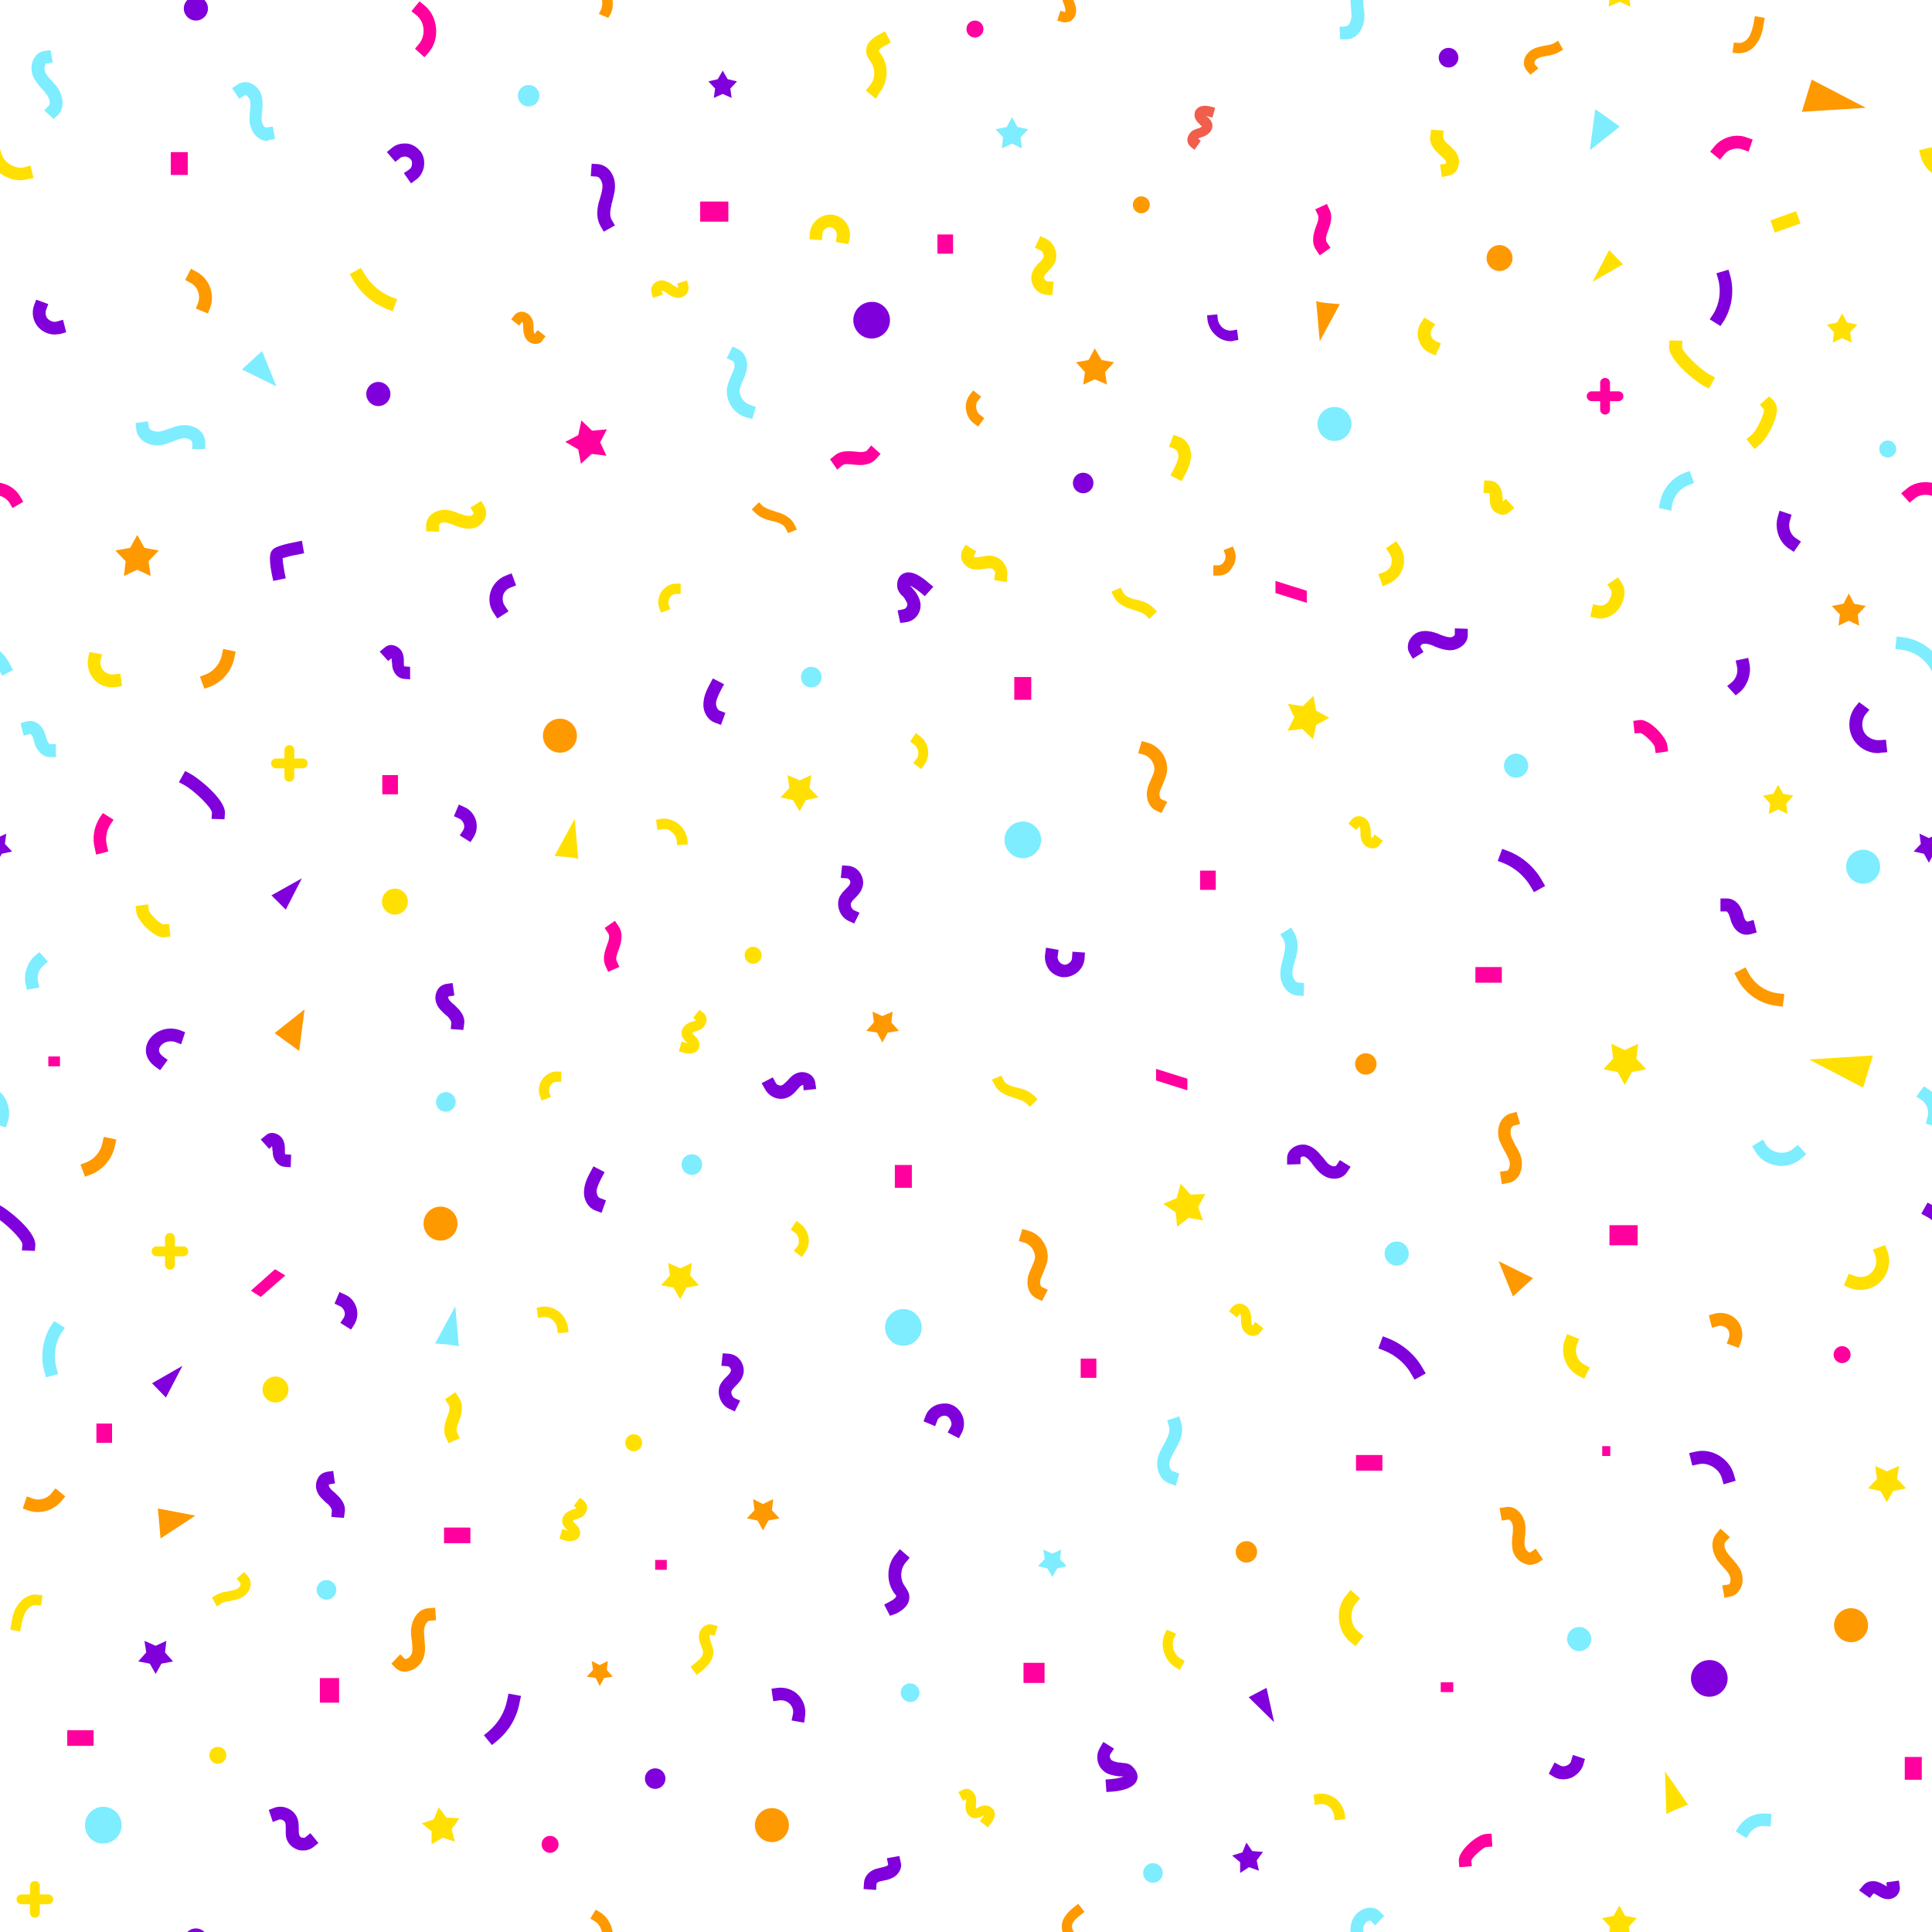 <?xml version="1.0" encoding="utf-8"?>
<!-- Generator: Adobe Illustrator 23.1.1, SVG Export Plug-In . SVG Version: 6.00 Build 0)  -->
<svg version="1.1" xmlns="http://www.w3.org/2000/svg" xmlns:xlink="http://www.w3.org/1999/xlink" x="0px" y="0px"
	 viewBox="0 0 432 432" style="enable-background:new 0 0 432 432;" xml:space="preserve">
<style type="text/css">
	.st0{fill:none;}
	.st1{fill:#FFE001;}
	.st2{fill:#F15E4C;}
	.st3{fill:#8000DB;}
	.st4{fill:#7DEDFF;}
	.st5{fill:#FF9900;}
	.st6{fill:#FF009E;}
</style>
<g id="Layer_2">
	<rect class="st0" width="432" height="432"/>
	<rect class="st0" width="432" height="432"/>
</g>
<g id="Objects">
	<g>
		<path class="st1" d="M357.9,138.3c-0.3,0-0.6,0-0.9-0.1l-1.4-0.3l0.6-2.8l1.4,0.3c1.2,0.2,2-0.8,2.2-1.2c0.5-0.8,0.7-1.8,0.4-2.3
			l-0.8-1.2l2.4-1.6l0.8,1.2c1,1.5,0.8,3.6-0.4,5.5C361.1,137.4,359.5,138.3,357.9,138.3z"/>
	</g>
	<g>
		<polygon class="st1" points="359.8,55.9 356.1,63 362.9,59.1 		"/>
	</g>
	<g>
		<rect x="396" y="48.2" transform="matrix(0.942 -0.337 0.337 0.942 6.597 137.329)" class="st1" width="6.1" height="2.9"/>
	</g>
	<g>
		<path class="st1" d="M392.3,100.4l-1.8-2.2l1.1-0.9c1.2-1,3-4.8,2.8-5.8l-0.9-1l2.1-1.9l1,1c0.5,0.6,0.8,1.3,0.7,2.3
			c-0.2,2.5-2.4,6.4-3.8,7.5L392.3,100.4z"/>
	</g>
	<g>
		<path class="st1" d="M382.1,86.9l-1.3-0.7c-1.2-0.6-7.7-5.5-7.6-8.7l0.1-1.4l2.9,0.1l-0.1,1.4c0.1,1.2,4.1,5,6.1,6.1l1.3,0.7
			L382.1,86.9z"/>
	</g>
	<g>
		<path class="st1" d="M336,115.1c-0.2,0-0.4,0-0.6-0.1c-0.9-0.2-1.7-0.9-2-1.7c-0.3-0.7-0.3-1.4-0.3-2c0-0.2,0-0.4,0-0.6
			c0-0.2-0.1-0.3-0.1-0.4l-1.3-0.1l0.2-2.8l1.4,0.1c1.3,0.1,2.4,1.3,2.6,2.9c0,0.3,0,0.6,0.1,0.9c0,0.3,0,0.6,0.1,0.8l0.6-0.6
			l1.9,2.1l-1.1,0.9C337.1,114.9,336.6,115.1,336,115.1z"/>
	</g>
	<g>
		<path class="st1" d="M309.2,131.1l-1-2.7l1.3-0.5c0.8-0.3,1.4-1,1.6-1.7c0.2-0.8,0.1-1.7-0.4-2.4l-0.8-1.2l2.3-1.6l0.8,1.2
			c1,1.4,1.2,3.2,0.7,4.8c-0.5,1.6-1.8,3-3.4,3.6L309.2,131.1z"/>
	</g>
	<g>
		<path class="st1" d="M321,79.5l-1.3-0.6c-1.2-0.5-2.1-1.6-2.5-2.9c-0.4-1.3-0.2-2.7,0.5-3.8l0.8-1.2l2.4,1.5l-0.8,1.2
			c-0.2,0.4-0.3,0.9-0.1,1.4c0.2,0.5,0.5,0.9,0.9,1.1l1.3,0.6L321,79.5z"/>
	</g>
	<g>
		<path class="st1" d="M322.4,39.6l-0.4-2.8l1.3-0.2c0.1-0.1,0.1-0.4,0-0.5c-0.2-0.5-0.7-0.9-1.3-1.4l-0.4-0.4
			c-1.3-1.2-2-2.5-1.8-3.8L320,29l2.8,0.2l-0.1,1.4c0,0.4,0.3,0.9,0.9,1.5l0.4,0.3c0.7,0.7,1.6,1.4,2,2.5c0.4,1,0.3,2.1-0.2,3
			c-0.4,0.8-1.1,1.2-2,1.4L322.4,39.6z"/>
	</g>
	<g>
		<path class="st1" d="M264.2,107.6l-2.5-1.3l0.7-1.3c0.5-1,1-2,1.1-2.9c0-0.7-0.3-1.5-0.8-1.7l-1.3-0.5l1-2.7l1.3,0.5
			c1.7,0.6,2.8,2.5,2.6,4.5c-0.1,1.6-0.8,3-1.4,4.1L264.2,107.6z"/>
	</g>
	<g>
		<path class="st1" d="M225.1,130.2l-2.8-0.5l0.2-1.4c0.1-0.5-0.3-1-0.8-1.2c-0.4-0.1-1,0-1.6,0.1l-0.2,0c-1,0.2-2.1,0.3-3.2-0.2
			c-0.8-0.4-1.4-1.1-1.7-1.9c-0.2-0.7-0.1-1.5,0.2-2.1l0.7-1.2l2.4,1.5l-0.6,1.1c0,0,0.1,0.1,0.1,0.1c0.3,0.2,0.9,0.1,1.5,0l0.2,0
			c0.8-0.2,1.8-0.4,2.8-0.1c1.9,0.5,3.2,2.5,2.9,4.4L225.1,130.2z"/>
	</g>
	<g>
		<path class="st1" d="M235.3,66l-1.4-0.1c-1.1-0.1-2.1-0.7-2.7-1.7s-0.8-2.2-0.4-3.2c0.3-1,1-1.7,1.6-2.3c0.4-0.4,0.7-0.7,0.9-1.1
			c0.2-0.5-0.1-1.3-0.6-1.6l-1.3-0.6l1.2-2.6l1.3,0.6c1.9,0.9,2.8,3.4,2,5.3c-0.4,0.8-1,1.4-1.5,1.9c-0.4,0.4-0.8,0.8-0.9,1.2
			c-0.1,0.2,0,0.5,0.1,0.7c0.2,0.2,0.4,0.4,0.6,0.4l1.4,0.1L235.3,66z"/>
	</g>
	<g>
		<path class="st1" d="M195.8,22.1l-2.2-1.9l0.9-1.1c1.2-1.4,1.3-3.6,0.3-5.1c-0.1-0.1-0.1-0.2-0.2-0.3c-0.3-0.5-0.8-1.1-0.9-1.9
			c-0.2-1.6,0.7-3,2.9-4.1l1.3-0.7l1.3,2.5l-1.3,0.7c-1.2,0.6-1.4,1.1-1.4,1.2c0,0.1,0.2,0.4,0.4,0.6c0.1,0.1,0.2,0.2,0.2,0.3
			c1.7,2.5,1.5,6.2-0.5,8.5L195.8,22.1z"/>
	</g>
	<g>
		<path class="st1" d="M87.8,69.6l-1.3-0.5c-3.2-1.3-5.9-3.6-7.6-6.6l-0.7-1.2l2.5-1.4l0.7,1.2c1.4,2.4,3.6,4.3,6.1,5.3l1.3,0.5
			L87.8,69.6z"/>
	</g>
	<g>
		<path class="st1" d="M4.5,40.3c-3.1,0-6.2-2.2-7-5.3l-0.4-1.4l2.8-0.7l0.4,1.4c0.6,2.1,3.1,3.6,5.2,3.1L6.8,37l0.7,2.8l-1.4,0.3
			C5.6,40.2,5,40.3,4.5,40.3z"/>
	</g>
	<g>
		<path class="st1" d="M98.2,118.9l-2.9-0.1l0-1.4c0-2,2-3.3,3.8-3.4c1.3-0.1,2.5,0.4,3.5,0.8l0.4,0.1c0.7,0.3,1.7,0.6,2.4,0.4
			c0.3-0.1,0.5-0.5,0.5-0.6l-0.7-1.2l2.4-1.5l0.7,1.2c0.5,0.8,0.5,1.7,0.2,2.6c-0.4,1-1.3,1.9-2.3,2.2c-1.5,0.5-3.1,0-4.3-0.4
			l-0.4-0.2c-0.8-0.3-1.6-0.6-2.3-0.6c-0.5,0-1,0.4-1,0.6L98.2,118.9z"/>
	</g>
	<g>
		<path class="st1" d="M189.7,54.6l-2.8-0.5l0.2-1.4c0.1-0.4-0.1-0.8-0.3-1.2c-0.3-0.4-0.7-0.6-1.1-0.7c-0.4-0.1-0.8,0.1-1.2,0.4
			c-0.4,0.3-0.6,0.7-0.6,1.1l-0.1,1.4l-2.8-0.2l0.1-1.4c0.1-1.2,0.7-2.3,1.7-3.1c1-0.8,2.2-1.1,3.4-1c1.2,0.2,2.3,0.8,3,1.8
			c0.7,1,1,2.3,0.8,3.4L189.7,54.6z"/>
	</g>
	<g>
		<path class="st1" d="M25.1,153.7c-1.5,0-3-0.6-4-1.7c-1.2-1.3-1.7-3.1-1.4-4.8l0.3-1.4l2.8,0.5l-0.3,1.4c-0.2,0.8,0.1,1.7,0.7,2.3
			c0.6,0.6,1.4,0.9,2.3,0.8l1.4-0.2l0.4,2.8l-1.4,0.2C25.5,153.7,25.3,153.7,25.1,153.7z"/>
	</g>
	<g>
		<path class="st1" d="M412.3,287.4l1.1-2.6l1.3,0.5c1.3,0.5,2.9,0.2,3.8-0.8c1-0.9,1.3-2.6,0.8-3.8l-0.5-1.3l2.7-1l0.5,1.3
			c0.9,2.3,0.3,5.1-1.5,6.9c-1.8,1.8-4.6,2.3-6.9,1.4L412.3,287.4z"/>
	</g>
	<g>
		<path class="st2" d="M267.1,33.5l-0.9-0.7c-0.4-0.4-0.7-0.9-0.7-1.5c0-0.7,0.4-1.4,0.9-1.9c0.5-0.4,1-0.5,1.5-0.7
			c0.2,0,0.3-0.1,0.5-0.2c0.2-0.1,0.3-0.2,0.4-0.2c-0.1-0.1-0.4-0.3-0.5-0.5c-1.1-0.9-1.4-1.9-1.1-2.8c0.3-0.9,1.4-1.7,3.4-1.2
			l1.1,0.3l-0.6,2.2l-1.1-0.3c-0.1,0-0.2-0.1-0.3-0.1c0,0,0,0,0,0c0.6,0.5,1.4,1.2,1.4,2.2c0,1-0.7,1.9-1.9,2.4
			c-0.2,0.1-0.4,0.1-0.6,0.2c-0.3,0.1-0.6,0.2-0.7,0.3l0.6,0.5L267.1,33.5z"/>
	</g>
	<g>
		<polygon class="st1" points="362.1,-5.9 363.4,-3.6 366,-3.1 364.2,-1.2 364.6,1.5 362.1,0.4 359.7,1.5 360,-1.2 358.2,-3.1 
			360.8,-3.6 		"/>
	</g>
	<g>
		<polygon class="st1" points="411.9,70.1 413,72.1 415.3,72.6 413.7,74.3 414,76.6 411.9,75.6 409.8,76.6 410.1,74.3 408.5,72.6 
			410.8,72.1 		"/>
	</g>
	<g>
		<polygon class="st1" points="397.6,175.5 398.7,177.5 401,177.9 399.4,179.7 399.7,182 397.6,181 395.5,182 395.8,179.7 
			394.2,177.9 396.5,177.5 		"/>
	</g>
	<g>
		<path class="st1" d="M35,280.9h1.9v1.9c0,0.6,0.5,1.1,1.1,1.1c0.6,0,1.1-0.5,1.1-1.1v-1.9h1.9c0.6,0,1.1-0.5,1.1-1.1
			s-0.5-1.1-1.1-1.1h-1.9v-1.9c0-0.6-0.5-1.1-1.1-1.1c-0.6,0-1.1,0.5-1.1,1.1v1.9H35c-0.6,0-1.1,0.5-1.1,1.1S34.4,280.9,35,280.9z"
			/>
	</g>
	<g>
		<path class="st1" d="M36.5,209.6c-2.2,0-5.8-3.8-6-5.6l-0.2-1.4l2.8-0.4l0.2,1.4c0.2,0.8,2.4,2.9,3.2,3.1l1.3-0.1l0.3,2.8
			l-1.4,0.2C36.6,209.6,36.6,209.6,36.5,209.6z M36.5,206.7L36.5,206.7L36.5,206.7z"/>
	</g>
	<g>
		<path class="st1" d="M100.3,322.7l-0.6-1.3c-0.8-1.7-0.1-3.5,0.4-4.9c0.5-1.2,0.5-2,0.2-2.4l-0.8-1.2l2.3-1.6l0.8,1.2
			c1.3,1.8,0.4,4.2,0.1,5.1c-0.4,1-0.8,2-0.5,2.7l0.6,1.3L100.3,322.7z"/>
	</g>
	<g>
		<path class="st1" d="M303.1,368.1l-1.1-0.9c-1.5-1.2-2.4-3-2.6-5.1c-0.2-2,0.4-4,1.7-5.5l0.9-1.1l2.1,1.9l-0.9,1.1
			c-0.7,0.8-1.1,2.1-1,3.3c0.1,1.3,0.7,2.4,1.6,3.1l1.1,0.9L303.1,368.1z"/>
	</g>
	<g>
		<path class="st1" d="M354.2,308.3l-1.3-0.7c-2.8-1.5-4.1-5-3-8l0.5-1.3l2.7,1.1l-0.5,1.3c-0.6,1.6,0.1,3.6,1.6,4.4l1.3,0.7
			L354.2,308.3z"/>
	</g>
	<g>
		<path class="st1" d="M280.2,298.7c-0.8,0-1.5-0.4-2-1c-0.7-0.9-0.7-1.9-0.7-2.6c0-0.5,0-1-0.2-1.3c0,0,0,0-0.1,0l-0.6,0.8
			l-1.8-1.4l0.7-0.9c0.4-0.5,1-0.8,1.6-0.8c0,0,0,0,0,0c0.8,0,1.5,0.4,2,1c0.6,0.9,0.7,1.9,0.7,2.6c0,0.4,0,1,0.2,1.3c0,0,0,0,0.1,0
			l0.6-0.8l1.8,1.4l-0.7,0.9C281.5,298.4,280.9,298.7,280.2,298.7C280.2,298.7,280.2,298.7,280.2,298.7z"/>
	</g>
	<g>
		<path class="st1" d="M263.8,373.4l-1-0.6c-2.4-1.5-3.5-4.8-2.4-7.4l0.5-1l2.1,0.9l-0.5,1c-0.7,1.6,0,3.6,1.4,4.5l1,0.6
			L263.8,373.4z"/>
	</g>
	<g>
		<path class="st1" d="M155.8,374.5l-1.4-1.8l0.9-0.7c1-0.8,2-1.7,1.9-2.6c0-0.4-0.2-0.8-0.4-1.3l-0.1-0.3c-0.3-0.7-0.6-1.7-0.3-2.7
			c0.2-0.7,0.7-1.3,1.3-1.6c0.5-0.3,1.1-0.4,1.7-0.2l1.1,0.3l-0.7,2.2l-1-0.3c-0.1,0-0.1,0.1-0.1,0.2c-0.1,0.3,0.1,0.9,0.2,1.3
			l0.1,0.3c0.2,0.6,0.5,1.3,0.5,2.1c0,2.1-1.8,3.6-2.8,4.4L155.8,374.5z"/>
	</g>
	<g>
		<path class="st1" d="M127.4,344.6c-0.3,0-0.7,0-1.2-0.2l-1.1-0.3l0.6-2.2l1.1,0.3c0.1,0,0.2,0.1,0.3,0.1c0,0,0,0,0,0
			c-0.6-0.5-1.4-1.2-1.4-2.2c0-1,0.7-1.9,1.9-2.4c0.2-0.1,0.4-0.1,0.6-0.2c0.3-0.1,0.6-0.2,0.7-0.3l-0.6-0.5l1.4-1.8l0.9,0.7
			c0.4,0.4,0.7,0.9,0.7,1.5c0,0.7-0.4,1.4-0.9,1.9c-0.5,0.4-1,0.5-1.5,0.7c-0.2,0-0.3,0.1-0.5,0.2c-0.2,0.1-0.3,0.2-0.4,0.2
			c0.1,0.1,0.4,0.3,0.5,0.5c1.1,0.9,1.4,1.9,1.1,2.8C129.4,344,128.7,344.6,127.4,344.6z"/>
	</g>
	<g>
		<path class="st1" d="M179.3,281.1l-1.8-1.4l0.7-0.9c0.4-0.4,0.5-1,0.4-1.7c-0.1-0.6-0.4-1.2-0.9-1.5l-0.9-0.7l1.3-1.9l0.9,0.7
			c1,0.7,1.6,1.8,1.8,3.1c0.2,1.3-0.2,2.5-0.9,3.4L179.3,281.1z"/>
	</g>
	<g>
		<path class="st1" d="M230.3,247.5l-0.8-0.8c-0.7-0.6-1.7-0.9-2.7-1.2l-0.5-0.2c-0.8-0.2-3.1-0.9-4-2.9l-0.5-1l2.1-0.9l0.5,1
			c0.3,0.7,1.1,1.2,2.6,1.6l0.5,0.1c1.2,0.3,2.6,0.7,3.7,1.8l0.8,0.8L230.3,247.5z"/>
	</g>
	<g>
		<path class="st1" d="M121.1,246.1l-0.4-1.1c-0.4-1.2-0.2-2.5,0.5-3.6c0.8-1.1,2-1.8,3.2-1.8c0,0,0,0,0,0l1.1,0l0,2.3l-1.1,0
			c0,0,0,0,0,0c-0.5,0-1,0.3-1.3,0.8c-0.3,0.5-0.4,1.1-0.3,1.5l0.4,1.1L121.1,246.1z"/>
	</g>
	<g>
		<path class="st1" d="M124.7,298.1l-0.1-1.1c-0.1-0.7-0.5-1.4-1.1-1.9c-0.6-0.5-1.4-0.7-2.1-0.6l-1.1,0.2l-0.3-2.3l1.1-0.2
			c1.3-0.2,2.7,0.2,3.9,1.1c1.1,0.9,1.8,2.2,2,3.5l0.1,1.1L124.7,298.1z"/>
	</g>
	<g>
		<path class="st1" d="M48.5,359.2l-1.1-2l1-0.6c0.9-0.5,1.9-0.7,2.7-0.8l0.4-0.1c0.8-0.1,1.5-0.3,2-0.8c0.3-0.3,0.4-0.8,0.2-1
			l-0.8-0.9l1.7-1.5l0.8,0.9c1.1,1.3,0.7,3.1-0.4,4.1c-0.9,0.9-2.1,1.2-3.2,1.4l-0.4,0.1c-0.7,0.1-1.4,0.2-2,0.6L48.5,359.2z"/>
	</g>
	<g>
		<path class="st1" d="M4.5,364.8l-2.2-0.4l0.2-1.1c0.2-1.4,0.5-3,1.4-4.3c1.1-1.7,2.9-2.7,4.5-2.4l1.1,0.1l-0.3,2.3l-1.1-0.1
			c-0.9-0.1-1.8,0.6-2.3,1.4c-0.6,1-0.9,2.3-1.1,3.5L4.5,364.8z"/>
	</g>
	<g>
		<circle class="st1" cx="141.7" cy="322.6" r="1.9"/>
	</g>
	<g>
		<circle class="st1" cx="61.6" cy="310.7" r="2.9"/>
	</g>
	<g>
		<polygon class="st1" points="269,272.9 265.8,272.3 263.2,274.3 262.9,271.1 260.1,269.2 263.1,267.9 264,264.7 266.2,267.1 
			269.5,267 267.9,269.9 		"/>
	</g>
	<g>
		<polygon class="st1" points="152.1,290.5 150.6,287.9 147.8,287.4 149.8,285.2 149.4,282.4 152.1,283.6 154.7,282.4 154.3,285.2 
			156.3,287.4 153.5,287.9 		"/>
	</g>
	<g>
		<polygon class="st1" points="421.9,335.9 420.5,333.4 417.7,332.8 419.7,330.7 419.3,327.8 421.9,329 424.6,327.8 424.2,330.7 
			426.2,332.8 423.3,333.4 		"/>
	</g>
	<g>
		<polygon class="st1" points="96.5,412.4 96.5,409.5 94.3,407.7 97,406.8 98.1,404.1 99.8,406.4 102.7,406.6 101,409 101.7,411.8 
			99,410.9 		"/>
	</g>
	<g>
		<polygon class="st1" points="363.3,242.6 361.7,239.7 358.5,239.1 360.7,236.7 360.3,233.4 363.3,234.8 366.3,233.4 365.9,236.7 
			368.1,239.1 364.9,239.7 		"/>
	</g>
	<g>
		<polygon class="st1" points="416.6,243.2 418.8,236 404.5,236.9 		"/>
	</g>
	<g>
		<path class="st1" d="M61.7,171.8h1.9v1.9c0,0.6,0.5,1.1,1.1,1.1c0.6,0,1.1-0.5,1.1-1.1v-1.9h1.9c0.6,0,1.1-0.5,1.1-1.1
			c0-0.6-0.5-1.1-1.1-1.1h-1.9v-1.9c0-0.6-0.5-1.1-1.1-1.1c-0.6,0-1.1,0.5-1.1,1.1v1.9h-1.9c-0.6,0-1.1,0.5-1.1,1.1
			C60.6,171.3,61.1,171.8,61.7,171.8z"/>
	</g>
	<g>
		<path class="st1" d="M4.8,425.8h1.9v1.9c0,0.6,0.5,1.1,1.1,1.1c0.6,0,1.1-0.5,1.1-1.1v-1.9h1.9c0.6,0,1.1-0.5,1.1-1.1
			s-0.5-1.1-1.1-1.1H8.9v-1.9c0-0.6-0.5-1.1-1.1-1.1c-0.6,0-1.1,0.5-1.1,1.1v1.9H4.8c-0.6,0-1.1,0.5-1.1,1.1S4.2,425.8,4.8,425.8z"
			/>
	</g>
	<g>
		<path class="st3" d="M61.1,129.9l-0.3-1.4c-0.9-4.4-0.2-5.2,0.1-5.5c0.2-0.3,0.9-1,5.2-1.8l1.4-0.3l0.5,2.8l-1.4,0.3
			c-1.3,0.2-2.7,0.6-3.4,0.8c0,0.6,0.2,2,0.4,3.1l0.3,1.4L61.1,129.9z"/>
	</g>
	<g>
		<polygon class="st3" points="63.9,203.4 67.5,196.4 60.7,200.2 		"/>
	</g>
	<g>
		<polygon class="st3" points="279.2,379.5 284.9,385.1 283.2,377.4 		"/>
	</g>
	<g>
		<path class="st3" d="M50.2,183.2l-2.9-0.1l0.1-1.4c-0.1-1.2-4.1-5-6.1-6.1l-1.3-0.7l1.4-2.5l1.3,0.7c1.2,0.6,7.7,5.5,7.6,8.7
			L50.2,183.2z"/>
	</g>
	<g>
		<path class="st3" d="M91.7,151.9l-1.4-0.1c-1.3-0.1-2.4-1.3-2.6-2.9c0-0.3,0-0.6-0.1-0.9c0-0.3,0-0.6-0.1-0.8l-0.7,0.6l-1.9-2.1
			l1.1-0.9c0.6-0.5,1.3-0.7,2-0.5c0.9,0.2,1.7,0.9,2,1.7c0.3,0.7,0.3,1.4,0.3,2c0,0.2,0,0.4,0,0.6c0,0.2,0.1,0.3,0.1,0.4l1.3,0.1
			L91.7,151.9z"/>
	</g>
	<g>
		<path class="st3" d="M415.7,422.7l0.9-1.1c0.8-1,2.4-1.3,3.8-0.6c0.3,0.1,0.5,0.3,0.8,0.4c0.2,0.1,0.5,0.3,0.7,0.4l-0.1-0.9
			l2.8-0.4l0.2,1.4c0.1,0.7-0.2,1.4-0.7,2c-0.7,0.6-1.6,0.9-2.5,0.7c-0.7-0.1-1.3-0.5-1.8-0.8c-0.2-0.1-0.4-0.2-0.5-0.3
			c-0.2-0.1-0.3-0.1-0.4-0.1l-0.8,1L415.7,422.7z"/>
	</g>
	<g>
		<path class="st3" d="M111.2,138.3l-0.8-1.2c-1-1.4-1.2-3.2-0.7-4.8c0.5-1.6,1.8-3,3.4-3.6l1.3-0.5l1,2.7l-1.3,0.5
			c-0.8,0.3-1.4,1-1.6,1.7c-0.2,0.8-0.1,1.7,0.4,2.4l0.8,1.2L111.2,138.3z"/>
	</g>
	<g>
		<path class="st3" d="M105.2,188.3l-2.4-1.5l0.8-1.2c0.2-0.4,0.3-0.9,0.1-1.4c-0.2-0.5-0.5-0.9-0.9-1.1l-1.3-0.6l1.1-2.6l1.3,0.6
			c1.2,0.5,2.1,1.6,2.5,2.9c0.4,1.3,0.2,2.7-0.5,3.8L105.2,188.3z"/>
	</g>
	<g>
		<path class="st3" d="M346.3,396.6l1.3-2.5l1.3,0.7c0.4,0.2,0.9,0.2,1.4,0c0.5-0.2,0.9-0.6,1-1l0.4-1.4l2.7,0.9l-0.4,1.4
			c-0.4,1.2-1.4,2.2-2.6,2.8c-1.3,0.5-2.7,0.5-3.8-0.1L346.3,396.6z"/>
	</g>
	<g>
		<path class="st3" d="M103.6,230.3l-2.8-0.2l0.1-1.4c0-0.4-0.3-0.9-0.9-1.5l-0.4-0.3c-0.7-0.7-1.6-1.4-2-2.5c-0.4-1-0.3-2.1,0.2-3
			c0.4-0.8,1.1-1.2,2-1.4l1.4-0.2l0.4,2.8l-1.3,0.2c-0.1,0.1-0.1,0.4,0,0.5c0.2,0.5,0.7,0.9,1.3,1.4l0.4,0.4c1.3,1.2,2,2.5,1.8,3.8
			L103.6,230.3z"/>
	</g>
	<g>
		<path class="st3" d="M161.2,162.1l-1.3-0.5c-1.7-0.6-2.8-2.5-2.6-4.5c0.1-1.6,0.8-3,1.4-4.1l0.7-1.3l2.5,1.3l-0.7,1.3
			c-0.5,1-1,2-1.1,2.9c0,0.7,0.3,1.5,0.8,1.7l1.3,0.5L161.2,162.1z"/>
	</g>
	<g>
		<path class="st3" d="M201.3,139.3l-0.6-2.8l1.4-0.3c0.5-0.1,0.8-0.7,0.8-1.1c-0.1-0.4-0.4-0.9-0.7-1.4l-0.1-0.1
			c-0.1-0.2-0.2-0.3-0.4-0.4c-0.5-0.5-1.1-1.3-1.1-2.3c0-1.7,0.8-2.4,1.5-2.7c1.9-0.9,4.5,1.2,5.5,2.1l1.1,0.9l-1.9,2.1l-1.1-0.9
			c-0.7-0.6-1.7-1.2-2.2-1.5c0,0,0,0,0,0c0,0,0.2,0.3,0.4,0.5c0.2,0.2,0.4,0.5,0.6,0.7l0.1,0.1c0.5,0.7,1,1.5,1.2,2.6
			c0.3,2-1,3.9-3,4.3L201.3,139.3z"/>
	</g>
	<g>
		<path class="st3" d="M246.7,389.5l2.4,1.5l-0.8,1.2c-0.3,0.4-0.1,1.1,0.3,1.4c0.3,0.2,0.9,0.4,1.5,0.5l0.2,0c0.2,0,0.4,0,0.6,0.1
			c0.7,0,1.7,0.1,2.4,0.9c1.2,1.2,1.2,2.3,0.9,3c-0.7,1.9-4,2.4-5.4,2.5l-1.4,0.1l-0.2-2.8l1.4-0.1c1-0.1,2.1-0.3,2.6-0.6
			c0,0,0,0,0,0c-0.1,0-0.4,0-0.6,0c-0.3,0-0.6,0-0.9-0.1l-0.2,0c-0.8-0.2-1.8-0.3-2.6-1c-1.6-1.2-2-3.5-1-5.2L246.7,389.5z"/>
	</g>
	<g>
		<path class="st3" d="M191,206.5l-1.3-0.6c-1.9-0.9-2.8-3.4-2-5.3c0.4-0.8,1-1.4,1.5-1.9c0.4-0.4,0.8-0.8,0.9-1.2
			c0.1-0.2,0-0.5-0.1-0.7c-0.2-0.2-0.4-0.4-0.6-0.4l-1.4-0.1l0.3-2.8l1.4,0.1c1.1,0.1,2.1,0.7,2.7,1.7c0.6,1,0.8,2.2,0.4,3.2
			c-0.3,1-1,1.7-1.6,2.3c-0.4,0.4-0.7,0.7-0.9,1.1c-0.2,0.5,0.1,1.3,0.6,1.6l1.3,0.6L191,206.5z"/>
	</g>
	<g>
		<path class="st3" d="M60.1,404.7l1.3-0.5c2-0.7,4.4,0.4,5.1,2.4c0.3,0.8,0.3,1.7,0.3,2.4c0,0.6,0,1.1,0.2,1.5
			c0.1,0.2,0.3,0.4,0.6,0.4c0.3,0.1,0.6,0,0.7-0.1l1.1-0.9l1.8,2.2l-1.1,0.9c-0.9,0.7-2,0.9-3.2,0.7c-1.1-0.3-2.1-1-2.6-2
			c-0.5-0.9-0.4-1.9-0.4-2.7c0-0.5,0-1-0.1-1.4c-0.2-0.6-1-0.9-1.5-0.7l-1.3,0.5L60.1,404.7z"/>
	</g>
	<g>
		<path class="st3" d="M343,199.5l-0.7-1.2c-1.4-2.4-3.6-4.3-6.1-5.3l-1.3-0.5l1-2.7l1.3,0.5c3.2,1.2,5.9,3.6,7.6,6.6l0.7,1.2
			L343,199.5z"/>
	</g>
	<g>
		<path class="st3" d="M108.2,388l1.1-0.9c2.1-1.8,3.6-4.3,4.1-7l0.3-1.4l2.8,0.5l-0.3,1.4c-0.6,3.4-2.4,6.5-5.1,8.7l-1.1,0.9
			L108.2,388z"/>
	</g>
	<g>
		<path class="st3" d="M315.9,147.3l-0.7-1.2c-0.5-0.8-0.5-1.7-0.2-2.6c0.4-1,1.3-1.9,2.3-2.2c1.5-0.5,3.1,0,4.3,0.4l0.4,0.2
			c0.8,0.3,1.6,0.6,2.3,0.6c0.5,0,1-0.4,1-0.6l0-1.4l2.9,0.1l0,1.4c0,2-2,3.3-3.8,3.4c-1.3,0-2.5-0.4-3.5-0.8l-0.4-0.2
			c-0.7-0.3-1.7-0.6-2.4-0.4c-0.3,0.1-0.5,0.5-0.5,0.6l0.7,1.2L315.9,147.3z"/>
	</g>
	<g>
		<path class="st3" d="M238,218.5c-0.2,0-0.4,0-0.5,0c-1.2-0.2-2.3-0.8-3-1.8c-0.7-1-1-2.3-0.8-3.4l0.2-1.4l2.8,0.5l-0.2,1.4
			c-0.1,0.4,0.1,0.8,0.3,1.2c0.3,0.4,0.7,0.6,1.1,0.7c0.4,0.1,0.8-0.1,1.2-0.4c0.4-0.3,0.6-0.7,0.6-1.1l0.1-1.4l2.8,0.2l-0.1,1.4
			c-0.1,1.2-0.7,2.3-1.7,3.1C240,218.1,239,218.5,238,218.5z"/>
	</g>
	<g>
		<path class="st3" d="M388.1,155.5l-1.9-2.1l1.1-0.9c0.9-0.8,1.4-2.2,1.1-3.4l-0.3-1.4l2.8-0.6l0.3,1.4c0.4,2.2-0.4,4.6-2,6.1
			L388.1,155.5z"/>
	</g>
	<g>
		<path class="st3" d="M401.1,123.4l-1.2-0.8c-2.2-1.5-3.1-4.5-2.4-7l0.4-1.4l2.7,0.9l-0.4,1.4c-0.4,1.4,0.1,3,1.3,3.8l1.2,0.8
			L401.1,123.4z"/>
	</g>
	<g>
		<path class="st3" d="M390.5,209c-1.3,0-2.4-0.9-3-2c-0.3-0.6-0.5-1.1-0.6-1.6c-0.1-0.3-0.2-0.6-0.3-0.9c-0.2-0.4-0.4-0.6-0.5-0.7
			l-1.4,0l0-2.9l1.4,0c0,0,0,0,0.1,0c1.3,0,2.5,0.9,3.2,2.4c0.2,0.4,0.3,0.8,0.4,1.2c0.1,0.4,0.2,0.8,0.4,1.1
			c0.1,0.3,0.4,0.4,0.5,0.5l1.4-0.4l0.7,2.8l-1.4,0.4C391,209,390.8,209,390.5,209z"/>
	</g>
	<g>
		<path class="st3" d="M201.5,417.2c-0.1,1.3-1.1,2.4-2.2,2.8c-0.6,0.3-1.2,0.4-1.7,0.5c-0.3,0.1-0.6,0.1-0.9,0.2
			c-0.4,0.1-0.7,0.4-0.7,0.5l-0.1,1.4l-2.8-0.2l0.1-1.4c0,0,0,0,0-0.1c0.1-1.3,1.1-2.5,2.6-3c0.4-0.1,0.8-0.2,1.2-0.3
			c0.4-0.1,0.8-0.2,1.1-0.3c0.3-0.1,0.5-0.3,0.5-0.4l-0.3-1.4l2.8-0.5l0.3,1.4C201.5,416.7,201.5,416.9,201.5,417.2z"/>
	</g>
	<g>
		<path class="st3" d="M384.7,72.9l-2.4-1.5l0.8-1.2c1.4-2.3,1.8-5.1,1.1-7.7l-0.4-1.4l2.7-0.8l0.4,1.4c0.9,3.3,0.4,7-1.4,10
			L384.7,72.9z"/>
	</g>
	<g>
		<path class="st3" d="M135,51.8l-0.7-1.2c-0.8-1.4-1-3.1-0.4-5.4c0.1-0.3,0.2-0.6,0.3-1c0.3-1,0.6-2,0.5-2.9
			c-0.1-0.8-0.6-1.7-1.2-1.8l-1.4-0.1l0.2-2.8l1.4,0.1c2.3,0.2,3.7,2.4,3.8,4.5c0.1,1.4-0.3,2.6-0.6,3.9c-0.1,0.3-0.2,0.6-0.2,0.9
			c-0.4,1.5-0.3,2.5,0.1,3.2l0.7,1.2L135,51.8z"/>
	</g>
	<g>
		<path class="st3" d="M35.8,239.3l-1.1-0.8c-2.4-1.8-2.4-4-1.6-5.6c1.1-2.1,4-3.6,7-2.6l1.3,0.5l-0.9,2.7l-1.3-0.5
			c-1.5-0.5-3,0.2-3.5,1.2c-0.1,0.3-0.5,1,0.7,2l1.1,0.8L35.8,239.3z"/>
	</g>
	<g>
		<path class="st3" d="M7.8,279.7l-2.9-0.1l0.1-1.4c-0.1-1.2-4.1-5-6.1-6.1l-1.3-0.7L-1,269l1.3,0.7c1.2,0.6,7.7,5.5,7.6,8.7
			L7.8,279.7z"/>
	</g>
	<g>
		<path class="st3" d="M65,261l-1.4-0.1c-1.3-0.1-2.4-1.3-2.6-2.9c0-0.3,0-0.6-0.1-0.9c0-0.3,0-0.6-0.1-0.8l-0.6,0.6l-1.9-2.1
			l1.1-0.9c0.5-0.5,1.3-0.7,2-0.5c0.9,0.2,1.7,0.9,2,1.7c0.3,0.7,0.3,1.4,0.3,2c0,0.2,0,0.4,0,0.6c0,0.2,0.1,0.3,0.1,0.4l1.3,0.1
			L65,261z"/>
	</g>
	<g>
		<path class="st3" d="M78.5,297.3l-2.4-1.5l0.8-1.2c0.2-0.4,0.3-0.9,0.1-1.4c-0.2-0.5-0.5-0.9-0.9-1.1l-1.3-0.6l1.1-2.6l1.3,0.6
			c1.2,0.5,2.1,1.6,2.5,2.9c0.4,1.3,0.2,2.7-0.5,3.8L78.5,297.3z"/>
	</g>
	<g>
		<path class="st3" d="M76.9,339.4l-2.8-0.2l0.1-1.4c0-0.4-0.3-0.9-0.9-1.5l-0.4-0.3c-0.7-0.7-1.6-1.4-2-2.5c-0.4-1-0.3-2.1,0.2-3
			c0.4-0.8,1.1-1.2,2-1.4l1.4-0.2l0.4,2.8l-1.3,0.2c-0.1,0.1-0.1,0.4,0,0.5c0.2,0.5,0.7,0.9,1.3,1.4l0.4,0.4c1.3,1.2,2,2.5,1.8,3.8
			L76.9,339.4z"/>
	</g>
	<g>
		<path class="st3" d="M134.5,271.2l-1.3-0.5c-1.7-0.6-2.8-2.5-2.6-4.5c0.1-1.6,0.8-3,1.4-4.1l0.7-1.3l2.5,1.3l-0.7,1.3
			c-0.5,1-1,2-1.1,2.9c0,0.7,0.3,1.5,0.8,1.6l1.3,0.5L134.5,271.2z"/>
	</g>
	<g>
		<path class="st3" d="M170.3,242.2l2.5-1.3l0.7,1.3c0.2,0.4,0.9,0.6,1.3,0.5c0.4-0.2,0.8-0.6,1.2-1l0.1-0.1
			c0.7-0.8,1.5-1.6,2.6-1.8c0.8-0.2,1.8,0,2.5,0.5c0.6,0.4,1,1.1,1.1,1.8l0.2,1.4l-2.8,0.3l-0.1-1.2c0,0-0.1,0-0.1,0
			c-0.4,0.1-0.8,0.5-1.1,0.9l-0.1,0.1c-0.5,0.6-1.2,1.4-2.2,1.8c-1.8,0.8-4,0-5-1.8L170.3,242.2z"/>
	</g>
	<g>
		<path class="st3" d="M164.3,315.6L163,315c-1.9-0.9-2.8-3.4-2-5.3c0.4-0.8,1-1.4,1.5-1.9c0.4-0.4,0.8-0.8,0.9-1.2
			c0.1-0.2,0-0.5-0.1-0.7c-0.2-0.2-0.4-0.4-0.6-0.4l-1.4-0.1l0.3-2.8l1.4,0.1c1.1,0.1,2.1,0.7,2.7,1.7c0.6,1,0.8,2.2,0.4,3.2
			c-0.3,1-1,1.7-1.6,2.3c-0.4,0.4-0.7,0.7-0.9,1.1c-0.2,0.5,0.1,1.3,0.6,1.6l1.3,0.6L164.3,315.6z"/>
	</g>
	<g>
		<path class="st3" d="M199,361.3l-1.3-2.5l1.3-0.7c1.2-0.6,1.4-1.1,1.4-1.2c0-0.1-0.2-0.4-0.4-0.6c-0.1-0.1-0.2-0.2-0.2-0.3
			c-1.7-2.5-1.5-6.2,0.5-8.5l0.9-1.1l2.2,1.9l-0.9,1.1c-1.2,1.4-1.3,3.6-0.3,5.1c0.1,0.1,0.1,0.2,0.2,0.3c0.3,0.5,0.8,1.1,0.9,1.9
			c0.2,1.6-0.7,3-2.9,4.1L199,361.3z"/>
	</g>
	<g>
		<path class="st3" d="M316.3,308.5l-0.7-1.2c-1.3-2.4-3.6-4.3-6.1-5.3l-1.3-0.5l1-2.7l1.3,0.5c3.2,1.3,5.9,3.6,7.6,6.6l0.7,1.2
			L316.3,308.5z"/>
	</g>
	<g>
		<path class="st3" d="M385.4,331.9l-0.4-1.4c-0.6-2.1-3.1-3.6-5.2-3.1l-1.4,0.3l-0.7-2.8l1.4-0.3c3.6-0.9,7.6,1.5,8.6,5.1l0.4,1.4
			L385.4,331.9z"/>
	</g>
	<g>
		<path class="st3" d="M287.8,260.4l0-1.4c0-0.9,0.4-1.7,1.2-2.3c0.9-0.7,2.1-0.9,3.1-0.7c1.6,0.4,2.7,1.6,3.5,2.6l0.3,0.3
			c0.5,0.7,1,1.4,1.7,1.7c0.5,0.3,1.1,0.2,1.2,0l0.8-1.2l2.4,1.5l-0.8,1.2c-1.1,1.7-3.4,1.8-5,0.9c-1.1-0.6-1.9-1.6-2.6-2.5
			l-0.2-0.3c-0.5-0.6-1.1-1.4-1.8-1.6c-0.3-0.1-0.7,0.1-0.8,0.3l0,1.4L287.8,260.4z"/>
	</g>
	<g>
		<path class="st3" d="M212.5,314c0.2,0.1,0.3,0.1,0.5,0.2c1.1,0.5,1.9,1.5,2.3,2.6c0.4,1.2,0.3,2.5-0.2,3.5l-0.7,1.3l-2.5-1.3
			l0.7-1.3c0.2-0.4,0.2-0.8,0-1.3c-0.2-0.4-0.4-0.8-0.8-1c-0.4-0.2-0.8-0.2-1.3,0c-0.4,0.2-0.8,0.5-0.9,0.9l-0.5,1.3l-2.6-1.1
			l0.5-1.3c0.4-1.1,1.4-2,2.5-2.4C210.5,313.8,211.6,313.7,212.5,314z"/>
	</g>
	<g>
		<path class="st3" d="M93.6,33.4c0.1,0.1,0.2,0.3,0.4,0.4c0.7,0.9,1,2.2,0.8,3.4c-0.2,1.2-0.8,2.3-1.8,3L91.9,41l-1.6-2.3l1.2-0.8
			c0.3-0.2,0.6-0.6,0.6-1.1c0.1-0.5,0-0.9-0.3-1.2c-0.2-0.3-0.7-0.5-1.1-0.6c-0.5,0-0.9,0.1-1.2,0.3l-1.1,0.9L86.5,34l1.1-0.9
			c0.9-0.8,2.1-1.1,3.4-1C92,32.2,92.9,32.7,93.6,33.4z"/>
	</g>
	<g>
		<path class="st3" d="M179.8,385.2l-2.8-0.5l0.3-1.4c0.2-0.8-0.1-1.7-0.7-2.3c-0.6-0.6-1.4-0.9-2.3-0.8l-1.4,0.2l-0.4-2.8l1.4-0.2
			c1.7-0.2,3.5,0.4,4.7,1.7c1.2,1.3,1.7,3.1,1.4,4.8L179.8,385.2z"/>
	</g>
	<g>
		<path class="st3" d="M419.9,168.4c-2.3,0-4.5-1.3-5.6-3.3c-1.2-2.2-1-5,0.5-7l0.9-1.1l2.3,1.7l-0.9,1.1c-0.8,1.1-0.9,2.7-0.3,3.9
			c0.7,1.2,2.1,1.9,3.5,1.8l1.4-0.1l0.3,2.8l-1.4,0.1C420.3,168.4,420.1,168.4,419.9,168.4z"/>
	</g>
	<g>
		<circle class="st3" cx="84.6" cy="88.1" r="2.7"/>
	</g>
	<g>
		<circle class="st3" cx="242.2" cy="108" r="2.3"/>
	</g>
	<g>
		<circle class="st3" cx="146.5" cy="397.7" r="2.3"/>
	</g>
	<g>
		<path class="st3" d="M199,71.6c0,2.3-1.9,4.1-4.1,4.1c-2.3,0-4.1-1.9-4.1-4.1c0-2.3,1.9-4.1,4.1-4.1C197.1,67.4,199,69.3,199,71.6
			z"/>
	</g>
	<g>
		<path class="st3" d="M386.3,375.3c0,2.3-1.9,4.1-4.1,4.1c-2.3,0-4.1-1.9-4.1-4.1c0-2.3,1.9-4.1,4.1-4.1
			C384.4,371.1,386.3,373,386.3,375.3z"/>
	</g>
	<g>
		<circle class="st3" cx="323.9" cy="12.9" r="2.2"/>
	</g>
	<g>
		<polygon class="st3" points="161.6,15.8 162.7,17.7 164.8,18.2 163.3,19.8 163.6,21.9 161.6,21 159.6,21.9 159.9,19.8 158.4,18.2 
			160.5,17.7 		"/>
	</g>
	<g>
		<polygon class="st3" points="37.1,312.5 40.8,305.4 34,309.3 		"/>
	</g>
	<g>
		<polygon class="st3" points="34.8,374.3 33.5,372 30.9,371.5 32.7,369.5 32.3,366.9 34.8,368 37.2,366.9 36.9,369.5 38.7,371.5 
			36.1,372 		"/>
	</g>
	<g>
		<polygon class="st3" points="-0.7,192.9 -1.8,190.9 -4.1,190.4 -2.5,188.7 -2.8,186.4 -0.7,187.4 1.4,186.4 1.1,188.7 2.7,190.4 
			0.4,190.9 		"/>
	</g>
	<g>
		<path class="st3" d="M275.2,76.3c-1.1,0-2.3-0.4-3.2-1.2c-1.1-0.9-1.8-2.2-2-3.5l-0.1-1.1l2.3-0.2l0.1,1.1
			c0.1,0.7,0.5,1.4,1.1,1.9c0.6,0.5,1.4,0.7,2.1,0.6l1.1-0.2l0.3,2.3l-1.1,0.2C275.6,76.3,275.4,76.3,275.2,76.3z"/>
	</g>
	<g>
		<path class="st3" d="M12.2,74.8c-1.3,0-2.7-0.6-3.6-1.6c-1.2-1.3-1.6-3.2-1-4.9L8.1,67l2.7,1l-0.5,1.3c-0.2,0.7-0.1,1.5,0.4,2
			c0.5,0.5,1.3,0.8,2,0.6l1.4-0.4l0.7,2.8l-1.4,0.4C13,74.7,12.6,74.8,12.2,74.8z"/>
	</g>
	<g>
		<circle class="st3" cx="43.8" cy="1.9" r="2.7"/>
	</g>
	<g>
		<path class="st1" d="M306.9,189.7c-0.8,0-1.5-0.4-2-1c-0.7-0.9-0.7-1.9-0.7-2.6c0-0.5,0-1-0.2-1.3c0,0,0,0-0.1,0l-0.6,0.8
			l-1.8-1.4l0.7-0.9c0.4-0.5,1-0.8,1.6-0.8c0,0,0,0,0,0c0.8,0,1.5,0.4,2,1c0.6,0.9,0.7,1.9,0.7,2.6c0,0.4,0,1,0.2,1.3c0,0,0,0,0.1,0
			l0.6-0.8l1.8,1.4l-0.7,0.9C308.2,189.4,307.6,189.7,306.9,189.7C306.9,189.7,306.9,189.7,306.9,189.7z"/>
	</g>
	<g>
		<path class="st1" d="M153.6,65.6c-0.4,0.6-1.2,1-1.9,1c-1.1,0-2-0.6-2.5-1c-0.4-0.3-0.9-0.6-1.2-0.6c0,0,0,0-0.1,0l0.3,0.9
			l-2.2,0.7l-0.3-1.1c-0.2-0.6-0.1-1.2,0.3-1.8c0,0,0,0,0,0c0.4-0.6,1.2-1,1.9-1c1.1,0,1.9,0.6,2.5,1c0.4,0.2,0.9,0.6,1.2,0.6
			c0,0,0,0,0.1,0l-0.3-0.9l2.2-0.7l0.3,1.1C154.1,64.4,153.9,65.1,153.6,65.6C153.6,65.6,153.6,65.6,153.6,65.6z"/>
	</g>
	<g>
		<path class="st1" d="M154.1,235.6c-0.3,0-0.7,0-1.2-0.2l-1.1-0.3l0.6-2.2l1.1,0.3c0.1,0,0.2,0.1,0.3,0.1c0,0,0,0,0,0
			c-0.6-0.5-1.4-1.2-1.4-2.3c0-1,0.7-1.9,1.9-2.4c0.2-0.1,0.4-0.1,0.6-0.2c0.3-0.1,0.6-0.2,0.7-0.3l-0.6-0.5l1.4-1.8l0.9,0.7
			c0.4,0.4,0.7,0.9,0.7,1.5c0,0.7-0.4,1.4-0.9,1.9c-0.5,0.4-1,0.5-1.5,0.7c-0.2,0-0.3,0.1-0.5,0.2c-0.2,0.1-0.3,0.2-0.4,0.2
			c0.1,0.1,0.4,0.3,0.5,0.5c1.1,0.9,1.4,1.9,1.1,2.8C156.1,234.9,155.4,235.6,154.1,235.6z"/>
	</g>
	<g>
		<path class="st1" d="M222.2,406.7c-0.1,0.3-0.3,0.6-0.6,1l-0.7,0.9l-1.8-1.4l0.7-0.9c0.1-0.1,0.1-0.2,0.2-0.3c0,0,0,0-0.1,0
			c-0.7,0.3-1.6,0.8-2.6,0.4c-0.9-0.4-1.5-1.4-1.4-2.7c0-0.2,0-0.4,0.1-0.6c0-0.3,0.1-0.6,0-0.8l-0.7,0.4l-1-2l1-0.5
			c0.5-0.3,1.1-0.3,1.6,0c0.6,0.3,1.1,0.9,1.3,1.6c0.1,0.6,0.1,1.2,0,1.7c0,0.2,0,0.3,0,0.5c0,0.2,0,0.3,0,0.4
			c0.2,0,0.5-0.2,0.6-0.3c1.2-0.6,2.3-0.5,3,0.2C222.4,404.7,222.7,405.6,222.2,406.7z"/>
	</g>
	<g>
		<path class="st1" d="M206,172l-1.8-1.4l0.7-0.9c0.4-0.4,0.5-1,0.4-1.7c-0.1-0.6-0.4-1.2-0.9-1.5l-0.9-0.7l1.3-1.9l0.9,0.7
			c1,0.7,1.6,1.8,1.8,3.1c0.2,1.3-0.2,2.5-0.9,3.4L206,172z"/>
	</g>
	<g>
		<path class="st1" d="M257,138.4l-0.8-0.8c-0.7-0.6-1.7-0.9-2.7-1.2l-0.5-0.2c-0.8-0.2-3.1-0.9-4-2.9l-0.5-1l2.1-0.9l0.5,1
			c0.3,0.7,1.1,1.2,2.6,1.6l0.5,0.1c1.2,0.3,2.6,0.7,3.7,1.8l0.8,0.8L257,138.4z"/>
	</g>
	<g>
		<path class="st1" d="M147.8,137l-0.4-1.1c-0.4-1.2-0.2-2.5,0.5-3.6c0.8-1.1,2-1.8,3.2-1.8c0,0,0,0,0,0l1.1,0l0,2.3l-1.1,0
			c0,0,0,0,0,0c-0.5,0-1,0.3-1.3,0.8c-0.3,0.5-0.4,1.1-0.3,1.5l0.4,1.1L147.8,137z"/>
	</g>
	<g>
		<path class="st1" d="M151.4,189l-0.1-1.1c-0.1-0.7-0.5-1.4-1.1-1.9c-0.6-0.5-1.4-0.7-2.1-0.6l-1.1,0.2l-0.3-2.3l1.1-0.2
			c1.3-0.2,2.7,0.2,3.9,1.1c1.1,0.9,1.8,2.2,2,3.5l0.1,1.1L151.4,189z"/>
	</g>
	<g>
		<path class="st1" d="M298.4,407l-0.1-1.1c-0.1-0.7-0.5-1.4-1.1-1.9c-0.6-0.5-1.4-0.7-2.1-0.6l-1.1,0.2l-0.3-2.3l1.1-0.2
			c1.3-0.2,2.7,0.2,3.9,1.1c1.1,0.9,1.8,2.2,2,3.5l0.1,1.1L298.4,407z"/>
	</g>
	<g>
		<circle class="st1" cx="168.4" cy="213.6" r="1.9"/>
	</g>
	<g>
		<circle class="st1" cx="48.7" cy="392.5" r="1.9"/>
	</g>
	<g>
		<polygon class="st4" points="355.5,33.6 356.7,24.4 362.2,28.3 		"/>
	</g>
	<g>
		<path class="st4" d="M373.7,114.2l-2.8-0.6l0.3-1.4c0.6-2.9,2.6-5.3,5.3-6.4l1.3-0.5l1,2.7l-1.3,0.5c-1.8,0.7-3.2,2.4-3.6,4.3
			L373.7,114.2z"/>
	</g>
	<g>
		<path class="st4" d="M168.2,93.7l-1.4-0.4c-2.8-0.8-4.7-3.8-4.2-6.7c0.2-1,0.6-1.8,0.9-2.6c0.2-0.5,0.4-0.9,0.6-1.4
			c0.3-0.8,0.1-1.7-0.3-1.9l-1.3-0.6l1.3-2.6l1.3,0.6c1.9,1,2.3,3.4,1.7,5.3c-0.2,0.6-0.5,1.2-0.7,1.7c-0.3,0.7-0.6,1.3-0.7,1.9
			c-0.2,1.4,0.8,3,2.2,3.5L169,91L168.2,93.7z"/>
	</g>
	<g>
		<path class="st4" d="M30.3,94.6l2.8-0.4l0.2,1.4c0,0.1,0.1,0.3,0.4,0.5c0.5,0.3,1.3,0.5,2,0.4c0.7-0.1,1.3-0.4,2-0.6
			c0.9-0.3,1.8-0.7,2.9-0.8c1.5-0.2,3.1,0.3,4.1,1.2c0.8,0.7,1.2,1.7,1.2,2.7l0,1.4l-2.9,0l0-1.4c0-0.1,0-0.3-0.3-0.5
			c-0.4-0.4-1.2-0.6-1.8-0.5c-0.7,0.1-1.5,0.4-2.2,0.7c-0.8,0.3-1.6,0.6-2.5,0.8c-1.5,0.3-3.1-0.1-4.2-0.9c-0.8-0.6-1.4-1.5-1.5-2.4
			L30.3,94.6z"/>
	</g>
	<g>
		<path class="st4" d="M0.5,151.1l-0.7-1.3c-1.3-2.4-3.8-4.2-6.6-4.5l-1.4-0.2l0.3-2.8l1.4,0.2c3.6,0.4,7,2.7,8.7,6l0.7,1.3
			L0.5,151.1z"/>
	</g>
	<g>
		<path class="st4" d="M59.7,31.5c-0.8,0-1.5-0.3-2.1-0.8c-1-0.8-1.7-2.2-1.8-3.7c0-0.8,0-1.5,0.1-2.2c0.1-0.8,0.2-1.6,0-2.3
			c-0.1-0.5-0.5-1-0.9-1.2c-0.2-0.1-0.2,0-0.3,0l-1.2,0.8l-1.6-2.4l1.2-0.8c0.9-0.6,1.9-0.7,2.9-0.3c1.3,0.5,2.4,1.8,2.6,3.3
			c0.2,1.1,0.1,2.2,0,3.1c-0.1,0.6-0.1,1.2-0.1,1.8c0,0.6,0.3,1.3,0.7,1.6c0.2,0.2,0.3,0.1,0.4,0.1l1.4-0.2l0.5,2.8l-1.4,0.2
			C60,31.5,59.9,31.5,59.7,31.5z"/>
	</g>
	<g>
		<path class="st4" d="M12,26.6l-2.1-1.9l1-1.1c0.5-0.5,0.1-1.7-0.5-2.5c-0.3-0.4-0.6-0.8-1-1.2c-0.7-0.8-1.5-1.7-2-2.8
			c-0.5-1.3-0.5-2.9,0.2-4c0.5-0.9,1.3-1.6,2.3-1.7l1.4-0.2l0.5,2.8l-1.4,0.2c0,0-0.2,0-0.3,0.3c-0.2,0.4-0.2,1.1,0,1.6
			c0.3,0.7,0.9,1.4,1.5,2c0.4,0.4,0.8,0.9,1.2,1.4c1.2,1.7,1.8,4.3,0.3,6.1L12,26.6z"/>
	</g>
	<g>
		<path class="st4" d="M299.7,8.8L299.5,6l1.4-0.1c0.7,0,1.3-1.3,1.3-2.4c0-0.5-0.1-1.1-0.1-1.7c-0.1-1.2-0.3-2.5,0.1-3.9
			c0.4-1.5,1.7-2.8,3.2-3.2c1.2-0.3,2.3-0.1,3.1,0.7l1,1l-2,2.1l-1-1c0,0-0.1-0.1-0.4,0c-0.5,0.1-1,0.7-1.2,1.2
			c-0.2,0.8-0.1,1.8,0,2.8c0.1,0.6,0.2,1.3,0.2,2c0,2.5-1.4,5.2-4,5.3L299.7,8.8z"/>
	</g>
	<g>
		<circle class="st4" cx="422.1" cy="100.4" r="1.9"/>
	</g>
	<g>
		<circle class="st4" cx="118.2" cy="21.4" r="2.4"/>
	</g>
	<g>
		<path class="st4" d="M302.2,94.8c0,2.1-1.7,3.8-3.8,3.8c-2.1,0-3.8-1.7-3.8-3.8s1.7-3.8,3.8-3.8C300.5,91,302.2,92.7,302.2,94.8z"
			/>
	</g>
	<g>
		<path class="st4" d="M420.4,193.8c0,2.1-1.7,3.8-3.8,3.8s-3.8-1.7-3.8-3.8s1.7-3.8,3.8-3.8S420.4,191.7,420.4,193.8z"/>
	</g>
	<g>
		<polygon class="st4" points="226.3,26.2 227.5,28.4 229.9,28.9 228.2,30.7 228.5,33.2 226.3,32.1 224,33.2 224.3,30.7 222.6,28.9 
			225.1,28.4 		"/>
	</g>
	<g>
		<polygon class="st4" points="54.1,82.6 58.6,78.5 61.8,86.4 		"/>
	</g>
	<g>
		<path class="st4" d="M6,221.3l-0.3-1.4c-0.4-2.2,0.4-4.6,2-6.1l1.1-0.9l1.9,2.1L9.6,216c-0.9,0.8-1.4,2.2-1.1,3.4l0.3,1.4L6,221.3
			z"/>
	</g>
	<g>
		<path class="st4" d="M388.1,409.5l0.8-1.2c1.3-1.9,3.5-2.9,5.8-2.8l1.4,0.1l-0.2,2.8l-1.4-0.1c-1.2-0.1-2.5,0.5-3.2,1.5l-0.8,1.2
			L388.1,409.5z"/>
	</g>
	<g>
		<path class="st4" d="M1.3,252.1l-2.7-0.9l0.4-1.4c0.4-1.4-0.1-3-1.3-3.8l-1.2-0.8l1.7-2.3l1.2,0.8c2.2,1.5,3.1,4.5,2.4,7
			L1.3,252.1z"/>
	</g>
	<g>
		<path class="st4" d="M11.2,169.3c-1.3,0-2.5-0.9-3.2-2.4c-0.2-0.4-0.3-0.8-0.4-1.2c-0.1-0.4-0.2-0.8-0.4-1.1
			c-0.1-0.3-0.4-0.4-0.5-0.5l-1.4,0.4l-0.7-2.8l1.4-0.4c1.6-0.4,3,0.6,3.7,1.9c0.3,0.6,0.5,1.1,0.6,1.6c0.1,0.3,0.2,0.6,0.3,0.9
			c0.2,0.4,0.4,0.6,0.5,0.7l1.4,0l0,2.9L11.2,169.3C11.2,169.3,11.2,169.3,11.2,169.3z"/>
	</g>
	<g>
		<path class="st4" d="M10.3,308l-0.4-1.4c-0.9-3.3-0.4-7,1.4-10l0.8-1.2l2.4,1.5l-0.8,1.2c-1.4,2.3-1.8,5.1-1.1,7.7l0.4,1.4
			L10.3,308z"/>
	</g>
	<g>
		<path class="st4" d="M262.9,332.2l-1.4-0.5c-2.2-0.7-3-3.3-2.7-5.2c0.2-1.4,0.9-2.5,1.5-3.6c0.2-0.3,0.3-0.5,0.4-0.8
			c0.7-1.3,0.9-2.3,0.7-3.1l-0.4-1.4l2.7-0.9l0.4,1.4c0.5,1.5,0.2,3.3-0.9,5.3c-0.2,0.3-0.3,0.6-0.5,0.9c-0.5,0.9-1,1.8-1.2,2.7
			c-0.1,0.8,0.1,1.8,0.8,2l1.4,0.5L262.9,332.2z"/>
	</g>
	<g>
		<path class="st4" d="M398.4,260.7c-0.4,0-0.8,0-1.1-0.1c-2.1-0.3-3.8-1.4-4.8-3.1l-0.7-1.2l2.4-1.5l0.7,1.2
			c0.6,0.9,1.6,1.5,2.8,1.7c1.2,0.2,2.4-0.1,3.2-0.8l1.1-0.9l1.9,2.1l-1.1,0.9C401.6,260.1,400,260.7,398.4,260.7z"/>
	</g>
	<g>
		<path class="st4" d="M350.4,366.5c0-1.5,1.2-2.7,2.7-2.7s2.7,1.2,2.7,2.7c0,1.5-1.2,2.7-2.7,2.7S350.4,367.9,350.4,366.5z"/>
	</g>
	<g>
		<circle class="st4" cx="312.3" cy="280.3" r="2.7"/>
	</g>
	<g>
		<path class="st4" d="M201.4,378.5c0-1.1,0.9-2.1,2.1-2.1c1.1,0,2.1,0.9,2.1,2.1c0,1.1-0.9,2.1-2.1,2.1
			C202.3,380.5,201.4,379.6,201.4,378.5z"/>
	</g>
	<g>
		<path class="st4" d="M152.4,260.4c0-1.3,1-2.3,2.3-2.3c1.3,0,2.3,1,2.3,2.3c0,1.3-1,2.3-2.3,2.3
			C153.4,262.7,152.4,261.7,152.4,260.4z"/>
	</g>
	<g>
		<path class="st4" d="M197.9,296.8c0-2.3,1.9-4.1,4.1-4.1c2.3,0,4.1,1.9,4.1,4.1c0,2.3-1.9,4.1-4.1,4.1
			C199.8,301,197.9,299.1,197.9,296.8z"/>
	</g>
	<g>
		<path class="st4" d="M19,408.1c0-2.3,1.9-4.1,4.1-4.1c2.3,0,4.1,1.9,4.1,4.1c0,2.3-1.9,4.1-4.1,4.1C20.8,412.3,19,410.4,19,408.1z
			"/>
	</g>
	<g>
		<path class="st4" d="M70.8,355.5c0-1.2,1-2.2,2.2-2.2c1.2,0,2.2,1,2.2,2.2c0,1.2-1,2.2-2.2,2.2C71.8,357.7,70.8,356.7,70.8,355.5z
			"/>
	</g>
	<g>
		<polygon class="st4" points="235.3,352.6 234.2,350.7 232.1,350.2 233.6,348.6 233.3,346.5 235.3,347.4 237.3,346.5 237,348.6 
			238.5,350.2 236.4,350.7 		"/>
	</g>
	<g>
		<path class="st4" d="M102.6,301.1c-0.5-0.4-5.3-0.7-5.3-0.7l4.5-8.3L102.6,301.1z"/>
	</g>
	<g>
		<path class="st4" d="M291.5,222.7l-1.4-0.1c-2.3-0.2-3.7-2.4-3.8-4.5c-0.1-1.4,0.3-2.6,0.6-3.9c0.1-0.3,0.2-0.6,0.2-0.9
			c0.4-1.5,0.3-2.5-0.1-3.2l-0.7-1.2l2.4-1.5l0.7,1.2c0.8,1.4,1,3.1,0.4,5.4c-0.1,0.3-0.2,0.6-0.3,1c-0.3,1-0.6,2-0.5,2.9
			c0.1,0.8,0.6,1.7,1.2,1.8l1.4,0.1L291.5,222.7z"/>
	</g>
	<g>
		<circle class="st4" cx="339" cy="171.2" r="2.7"/>
	</g>
	<g>
		<path class="st4" d="M179.1,151.4c0-1.3,1-2.3,2.3-2.3c1.3,0,2.3,1,2.3,2.3s-1,2.3-2.3,2.3C180.1,153.7,179.1,152.7,179.1,151.4z"
			/>
	</g>
	<g>
		<path class="st4" d="M224.6,187.8c0-2.3,1.9-4.1,4.1-4.1c2.3,0,4.1,1.9,4.1,4.1c0,2.3-1.9,4.1-4.1,4.1
			C226.5,191.9,224.6,190.1,224.6,187.8z"/>
	</g>
	<g>
		<path class="st4" d="M97.5,246.4c0-1.2,1-2.2,2.2-2.2c1.2,0,2.2,1,2.2,2.2s-1,2.2-2.2,2.2C98.5,248.6,97.5,247.7,97.5,246.4z"/>
	</g>
	<g>
		<path class="st4" d="M255.6,418.8c0-1.2,1-2.2,2.2-2.2c1.2,0,2.2,1,2.2,2.2c0,1.2-1,2.2-2.2,2.2C256.6,421,255.6,420,255.6,418.8z
			"/>
	</g>
	<g>
		<circle class="st1" cx="88.3" cy="201.6" r="2.9"/>
	</g>
	<g>
		<path class="st5" d="M46.5,70.1L43.8,69l0.5-1.3c0.6-1.6-0.1-3.6-1.6-4.4l-1.3-0.7l1.3-2.5l1.3,0.7c2.8,1.5,4.1,5,3,8L46.5,70.1z"
			/>
	</g>
	<g>
		<path class="st5" d="M119.7,76.9C119.7,76.9,119.7,76.9,119.7,76.9c-0.8,0-1.5-0.4-2-1c-0.6-0.9-0.7-1.9-0.7-2.6
			c0-0.4,0-1-0.2-1.3c0,0,0,0-0.1,0l-0.6,0.8l-1.8-1.4l0.7-0.9c0.4-0.5,1-0.8,1.6-0.8c0,0,0,0,0,0c0.8,0,1.5,0.4,2,1
			c0.7,0.9,0.7,1.9,0.7,2.6c0,0.5,0,1,0.2,1.3c0,0,0,0,0.1,0l0.6-0.8l1.8,1.4l-0.7,0.9C121,76.7,120.4,76.9,119.7,76.9z"/>
	</g>
	<g>
		<path class="st5" d="M136,4l-2.1-0.9l0.5-1c0.7-1.6,0-3.6-1.4-4.5l-1-0.6l1.2-2l1,0.6c2.4,1.5,3.5,4.8,2.4,7.4L136,4z"/>
	</g>
	<g>
		<path class="st5" d="M238.1,5c-0.2,0-0.4,0-0.6-0.1l-1.1-0.3l0.7-2.2l1,0.3c0.1,0,0.1-0.1,0.1-0.2c0.1-0.3-0.1-0.9-0.2-1.3
			L237.9,1c-0.2-0.6-0.5-1.3-0.5-2.1c0-2.1,1.8-3.6,2.8-4.4l0.9-0.7l1.4,1.8l-0.9,0.7c-1,0.8-2,1.7-1.9,2.6c0,0.4,0.2,0.8,0.4,1.3
			l0.1,0.3c0.3,0.7,0.6,1.7,0.3,2.7c-0.2,0.7-0.7,1.3-1.3,1.6C238.8,4.9,238.4,5,238.1,5z"/>
	</g>
	<g>
		<path class="st5" d="M218.7,95.4l-0.9-0.7c-1-0.7-1.6-1.8-1.8-3.1c-0.2-1.3,0.2-2.5,0.9-3.4l0.7-0.9l1.8,1.4l-0.7,0.9
			c-0.4,0.4-0.5,1-0.4,1.7c0.1,0.6,0.4,1.2,0.9,1.5l0.9,0.7L218.7,95.4z"/>
	</g>
	<g>
		<path class="st5" d="M176.2,119.2l-0.5-1c-0.3-0.7-1.1-1.2-2.6-1.6l-0.5-0.1c-1.2-0.3-2.6-0.7-3.7-1.8l-0.8-0.8l1.6-1.6l0.8,0.8
			c0.7,0.6,1.7,0.9,2.7,1.2l0.5,0.2c0.8,0.2,3.1,0.9,4,2.9l0.5,1L176.2,119.2z"/>
	</g>
	<g>
		<path class="st5" d="M272.5,128.7C272.5,128.7,272.5,128.7,272.5,128.7l-1.2,0l0-2.3l1.1,0c0,0,0,0,0,0c0.5,0,1-0.3,1.3-0.8
			c0.3-0.5,0.4-1.1,0.3-1.5l-0.4-1.1l2.1-0.8l0.4,1.1c0.4,1.2,0.2,2.5-0.6,3.6C274.9,128.1,273.7,128.7,272.5,128.7z"/>
	</g>
	<g>
		<path class="st5" d="M342.2,16.7l-0.8-0.9c-1.1-1.3-0.7-3.1,0.4-4.1c0.9-0.9,2.1-1.2,3.2-1.4l0.4-0.1c0.7-0.1,1.4-0.2,2-0.5l1-0.6
			l1.1,2l-1,0.6c-0.9,0.5-1.9,0.7-2.7,0.8l-0.4,0.1c-0.7,0.1-1.5,0.3-2,0.8c-0.3,0.3-0.4,0.8-0.2,1l0.8,0.9L342.2,16.7z"/>
	</g>
	<g>
		<path class="st5" d="M389,11.9c-0.2,0-0.3,0-0.5,0l-1.1-0.1l0.3-2.3l1.1,0.1c0.9,0.1,1.8-0.6,2.3-1.4c0.6-1,0.9-2.3,1.1-3.5
			l0.2-1.1l2.2,0.4l-0.2,1.1c-0.2,1.4-0.5,3-1.4,4.3C392.1,11,390.5,11.9,389,11.9z"/>
	</g>
	<g>
		<circle class="st5" cx="255.2" cy="45.8" r="1.9"/>
	</g>
	<g>
		<path class="st5" d="M338.2,57.7c0,1.6-1.3,2.9-2.9,2.9c-1.6,0-2.9-1.3-2.9-2.9c0-1.6,1.3-2.9,2.9-2.9
			C336.9,54.8,338.2,56.1,338.2,57.7z"/>
	</g>
	<g>
		<polygon class="st5" points="413.4,132.7 414.6,135 417.2,135.5 415.4,137.4 415.7,139.9 413.4,138.8 411.1,139.9 411.4,137.4 
			409.6,135.5 412.2,135 		"/>
	</g>
	<g>
		<polygon class="st5" points="244.8,77.9 246.3,80.5 249.1,81 247.1,83.2 247.5,86 244.8,84.8 242.2,86 242.6,83.2 240.6,81 
			243.4,80.5 		"/>
	</g>
	<g>
		<polygon class="st5" points="30.7,119.6 32.3,122.5 35.5,123.1 33.2,125.5 33.7,128.8 30.7,127.4 27.7,128.8 28.1,125.5 
			25.8,123.1 29.1,122.5 		"/>
	</g>
	<g>
		<polygon class="st5" points="405.1,17.8 402.9,25 417.2,24.1 		"/>
	</g>
	<g>
		<path class="st5" d="M294.3,67.3c0.5,0.4,5.3,0.7,5.3,0.7l-4.5,8.3L294.3,67.3z"/>
	</g>
	<g>
		<polygon class="st5" points="43.7,338.9 35.9,344 35.3,337.3 		"/>
	</g>
	<g>
		<path class="st5" d="M19,263.1l-1-2.7l1.3-0.5c1.8-0.7,3.2-2.4,3.6-4.3l0.3-1.4l2.8,0.6l-0.3,1.4c-0.6,2.9-2.6,5.3-5.3,6.4
			L19,263.1z"/>
	</g>
	<g>
		<path class="st5" d="M8.5,338.1c-0.7,0-1.4-0.1-2-0.3l-1.4-0.5l0.9-2.7l1.4,0.5c1.4,0.5,3.2,0,4.1-1.2l0.9-1.1l2.2,1.8l-0.9,1.1
			C12.4,337.2,10.5,338.1,8.5,338.1z"/>
	</g>
	<g>
		<path class="st5" d="M233,290.9l-1.3-0.6c-1.9-1-2.3-3.4-1.7-5.3c0.2-0.6,0.5-1.2,0.7-1.7c0.3-0.7,0.6-1.3,0.7-1.9
			c0.2-1.4-0.8-3-2.2-3.5l-1.4-0.4l0.8-2.7l1.4,0.4c2.8,0.8,4.7,3.8,4.2,6.7c-0.2,1-0.6,1.8-0.9,2.6c-0.2,0.5-0.4,0.9-0.6,1.4
			c-0.3,0.8-0.1,1.7,0.3,1.9l1.3,0.6L233,290.9z"/>
	</g>
	<g>
		<path class="st5" d="M335.8,264.8l-0.4-2.8l1.4-0.2c0.1,0,0.3,0,0.5-0.3c0.3-0.5,0.4-1.3,0.2-1.9c-0.2-0.7-0.6-1.4-1-2.1
			c-0.4-0.7-0.8-1.5-1.2-2.4c-0.5-1.4-0.4-3,0.2-4.2c0.5-0.9,1.2-1.6,2.2-1.9l1.4-0.4l0.8,2.7l-1.4,0.4c-0.1,0-0.3,0.1-0.5,0.4
			c-0.3,0.5-0.3,1.4-0.1,2c0.2,0.6,0.6,1.2,0.9,1.9c0.5,0.8,1,1.7,1.3,2.7c0.4,1.4,0.2,3.1-0.5,4.2c-0.6,0.9-1.4,1.5-2.4,1.6
			L335.8,264.8z"/>
	</g>
	<g>
		<path class="st5" d="M388.8,301.4l-2.7-1l0.5-1.3c0.2-0.7,0.1-1.5-0.4-2c-0.5-0.5-1.3-0.8-2-0.6l-1.4,0.4l-0.7-2.8l1.4-0.4
			c1.7-0.4,3.6,0.1,4.8,1.4c1.2,1.3,1.6,3.2,1,4.9L388.8,301.4z"/>
	</g>
	<g>
		<path class="st5" d="M398.6,225.1l-1.4-0.2c-3.6-0.4-7-2.7-8.7-6l-0.7-1.3l2.5-1.3l0.7,1.3c1.3,2.4,3.8,4.2,6.6,4.5l1.4,0.2
			L398.6,225.1z"/>
	</g>
	<g>
		<path class="st5" d="M342.1,349.9c-0.4,0-0.8-0.1-1.3-0.3c-1.3-0.5-2.4-1.8-2.6-3.2c-0.2-1.1-0.1-2.2,0-3.1
			c0.1-0.6,0.1-1.2,0.1-1.8c0-0.6-0.3-1.3-0.7-1.6c-0.2-0.2-0.3-0.2-0.4-0.1l-1.4,0.2l-0.5-2.8l1.4-0.2c0.9-0.2,1.9,0.1,2.6,0.7
			c1,0.8,1.7,2.2,1.8,3.7c0,0.8,0,1.5-0.1,2.2c-0.1,0.8-0.2,1.6,0,2.3c0.1,0.5,0.5,1,0.9,1.2c0.2,0.1,0.2,0,0.3,0l1.2-0.8l1.6,2.4
			l-1.2,0.8C343.3,349.7,342.7,349.9,342.1,349.9z"/>
	</g>
	<g>
		<path class="st5" d="M385.6,357.3l-0.5-2.8l1.4-0.2c0,0,0.2,0,0.3-0.3c0.2-0.4,0.2-1.1,0-1.6c-0.3-0.7-0.9-1.4-1.5-2
			c-0.4-0.4-0.8-0.9-1.2-1.4c-1.2-1.7-1.8-4.3-0.3-6.1l0.9-1.1l2.1,1.9l-1,1.1c-0.5,0.5-0.1,1.7,0.5,2.5c0.3,0.4,0.6,0.8,1,1.2
			c0.7,0.8,1.5,1.7,2,2.8c0.5,1.3,0.5,2.9-0.2,4c-0.5,0.9-1.3,1.6-2.3,1.7L385.6,357.3z"/>
	</g>
	<g>
		<path class="st5" d="M90.6,373.8c-0.8,0-1.6-0.3-2.1-0.8l-1-1l2-2.1l1,1c0,0,0.1,0.1,0.4,0c0.5-0.1,1-0.7,1.2-1.2
			c0.2-0.8,0.1-1.8,0-2.8c-0.1-0.6-0.2-1.3-0.2-2c0-2.5,1.4-5.2,4-5.3l1.4-0.1l0.2,2.8l-1.4,0.1c-0.7,0-1.3,1.3-1.3,2.4
			c0,0.5,0.1,1.1,0.1,1.7c0.1,1.2,0.3,2.5-0.1,3.9c-0.4,1.5-1.7,2.8-3.2,3.2C91.3,373.7,91,373.8,90.6,373.8z"/>
	</g>
	<g>
		<circle class="st5" cx="278.7" cy="347" r="2.4"/>
	</g>
	<g>
		<path class="st5" d="M94.7,273.6c0-2.1,1.7-3.8,3.8-3.8c2.1,0,3.8,1.7,3.8,3.8s-1.7,3.8-3.8,3.8C96.4,277.4,94.7,275.7,94.7,273.6
			z"/>
	</g>
	<g>
		<path class="st5" d="M168.8,408.1c0-2.1,1.7-3.8,3.8-3.8s3.8,1.7,3.8,3.8s-1.7,3.8-3.8,3.8S168.8,410.2,168.8,408.1z"/>
	</g>
	<g>
		<path class="st5" d="M410.1,363.4c0-2.1,1.7-3.8,3.8-3.8c2.1,0,3.8,1.7,3.8,3.8c0,2.1-1.7,3.8-3.8,3.8
			C411.8,367.2,410.1,365.5,410.1,363.4z"/>
	</g>
	<g>
		<polygon class="st5" points="170.6,342.2 169.4,340 167,339.5 168.7,337.7 168.4,335.2 170.6,336.3 172.9,335.2 172.6,337.7 
			174.3,339.5 171.8,340 		"/>
	</g>
	<g>
		<polygon class="st5" points="134.1,377 133.2,375.2 131.2,374.9 132.6,373.4 132.3,371.4 134.1,372.3 135.9,371.4 135.7,373.4 
			137,374.9 135.1,375.2 		"/>
	</g>
	<g>
		<polygon class="st5" points="342.8,285.8 338.3,289.9 335.1,282 		"/>
	</g>
	<g>
		<polygon class="st5" points="68.1,225.7 66.9,235 61.4,231 		"/>
	</g>
	<g>
		<path class="st5" d="M45.7,154l-1-2.7l1.3-0.5c1.8-0.7,3.2-2.4,3.6-4.3l0.3-1.4l2.8,0.6l-0.3,1.4c-0.6,2.9-2.6,5.3-5.3,6.4
			L45.7,154z"/>
	</g>
	<g>
		<path class="st5" d="M259.7,181.8l-1.3-0.6c-1.9-1-2.3-3.4-1.7-5.3c0.2-0.6,0.5-1.2,0.7-1.7c0.3-0.7,0.6-1.3,0.7-1.9
			c0.2-1.4-0.8-3-2.2-3.5l-1.4-0.4l0.8-2.7l1.4,0.4c2.8,0.8,4.7,3.8,4.2,6.7c-0.2,1-0.6,1.8-0.9,2.6c-0.2,0.5-0.4,0.9-0.6,1.4
			c-0.3,0.8-0.1,1.7,0.3,1.9l1.3,0.6L259.7,181.8z"/>
	</g>
	<g>
		<circle class="st5" cx="305.4" cy="237.9" r="2.4"/>
	</g>
	<g>
		<path class="st5" d="M121.4,164.5c0-2.1,1.7-3.8,3.8-3.8s3.8,1.7,3.8,3.8s-1.7,3.8-3.8,3.8S121.4,166.6,121.4,164.5z"/>
	</g>
	<g>
		<polygon class="st1" points="293.6,165.3 291.2,163 287.9,163.4 289.4,160.4 288,157.4 291.3,157.9 293.7,155.6 294.3,158.9 
			297.2,160.5 294.3,162.1 		"/>
	</g>
	<g>
		<polygon class="st5" points="197.3,233.1 196.1,230.9 193.7,230.5 195.4,228.6 195.1,226.2 197.3,227.2 199.6,226.2 199.3,228.6 
			201,230.5 198.5,230.9 		"/>
	</g>
	<g>
		<polygon class="st1" points="178.8,181.4 177.3,178.9 174.5,178.3 176.5,176.2 176.1,173.3 178.8,174.5 181.4,173.3 181,176.2 
			183,178.3 180.2,178.9 		"/>
	</g>
	<g>
		<path class="st6" d="M361.9,87.5H360v-1.9c0-0.6-0.5-1.1-1.1-1.1c-0.6,0-1.1,0.5-1.1,1.1v1.9h-1.9c-0.6,0-1.1,0.5-1.1,1.1
			s0.5,1.1,1.1,1.1h1.9v1.9c0,0.6,0.5,1.1,1.1,1.1c0.6,0,1.1-0.5,1.1-1.1v-1.9h1.9c0.6,0,1.1-0.5,1.1-1.1S362.5,87.5,361.9,87.5z"/>
	</g>
	<g>
		<path class="st6" d="M384.6,35.7l-2.2-1.8l0.9-1.1c1.7-2.1,4.7-3,7.2-2.1l1.4,0.5l-0.9,2.7l-1.4-0.5c-1.4-0.5-3.2,0-4.1,1.2
			L384.6,35.7z"/>
	</g>
	<g>
		<path class="st6" d="M370.2,168.4l-0.2-1.4c-0.2-0.8-2.4-2.9-3.2-3.1l-1.3,0.1l-0.3-2.8l1.4-0.2c2.2-0.3,6,3.8,6.2,5.6l0.2,1.4
			L370.2,168.4z M366.8,163.8L366.8,163.8L366.8,163.8z"/>
	</g>
	<g>
		<path class="st6" d="M333.7,412.9l-1.4,0.1c-0.8,0.2-3,2.2-3.3,3l0.1,1.3l-2.8,0.2l-0.1-1.4c-0.2-2.2,4-5.8,5.9-6l1.4-0.1
			L333.7,412.9z M329,416.1L329,416.1L329,416.1z"/>
	</g>
	<g>
		<path class="st6" d="M94.9,12.8l-2.1-1.9l0.9-1.1c0.7-0.8,1.1-2.1,1-3.3c-0.1-1.3-0.7-2.4-1.6-3.1L92,2.5l1.8-2.2l1.1,0.9
			c1.5,1.2,2.4,3,2.6,5.1c0.2,2-0.4,4-1.7,5.5L94.9,12.8z"/>
	</g>
	<g>
		<polygon class="st1" points="362.1,426.1 363.4,428.4 366,428.9 364.2,430.8 364.6,433.5 362.1,432.4 359.7,433.5 360,430.8 
			358.2,428.9 360.8,428.4 		"/>
	</g>
	<g>
		<circle class="st3" cx="43.8" cy="433.9" r="2.7"/>
	</g>
	<g>
		<path class="st4" d="M299.7,440.8l-0.2-2.8l1.4-0.1c0.7,0,1.3-1.3,1.3-2.4c0-0.5-0.1-1.1-0.1-1.7c-0.1-1.2-0.3-2.5,0.1-3.9
			c0.4-1.5,1.7-2.8,3.2-3.2c1.2-0.3,2.3-0.1,3.1,0.7l1,1l-2,2.1l-1-1c0,0-0.1-0.1-0.4,0c-0.5,0.1-1,0.7-1.2,1.2
			c-0.2,0.8-0.1,1.8,0,2.8c0.1,0.6,0.2,1.3,0.2,2c0,2.5-1.4,5.2-4,5.3L299.7,440.8z"/>
	</g>
	<g>
		<g>
			<path class="st5" d="M136,436l-2.1-0.9l0.5-1c0.7-1.6,0-3.6-1.4-4.5l-1-0.6l1.2-2l1,0.6c2.4,1.5,3.5,4.8,2.4,7.4L136,436z"/>
		</g>
		<g>
			<path class="st5" d="M238.1,437c-0.2,0-0.4,0-0.6-0.1l-1.1-0.3l0.7-2.2l1,0.3c0.1,0,0.1-0.1,0.1-0.2c0.1-0.3-0.1-0.9-0.2-1.3
				l-0.1-0.3c-0.2-0.6-0.5-1.3-0.5-2.1c0-2.1,1.8-3.6,2.8-4.4l0.9-0.7l1.4,1.8l-0.9,0.7c-1,0.8-2,1.7-1.9,2.6c0,0.4,0.2,0.8,0.4,1.3
				l0.1,0.3c0.3,0.7,0.6,1.7,0.3,2.7c-0.2,0.7-0.7,1.3-1.3,1.6C238.8,436.9,238.4,437,238.1,437z"/>
		</g>
	</g>
	<g>
		<path class="st6" d="M2.8,113.6l-0.7-1.2c-0.6-0.9-1.6-1.5-2.8-1.7c-1.2-0.2-2.4,0.1-3.2,0.8l-1.1,0.9l-1.9-2.1l1.1-0.9
			c1.4-1.3,3.4-1.8,5.5-1.5c2.1,0.3,3.8,1.4,4.8,3.1l0.7,1.2L2.8,113.6z"/>
	</g>
	<g>
		<path class="st1" d="M436.5,40.3c-3.1,0-6.2-2.2-7-5.3l-0.4-1.4l2.8-0.7l0.4,1.4c0.6,2.1,3.1,3.6,5.2,3.1l1.4-0.3l0.7,2.8
			l-1.4,0.3C437.6,40.2,437,40.3,436.5,40.3z"/>
	</g>
	<g>
		<path class="st3" d="M439.8,279.7l-2.9-0.1l0.1-1.4c-0.1-1.2-4.1-5-6.1-6.1l-1.3-0.7l1.4-2.5l1.3,0.7c1.2,0.6,7.7,5.5,7.6,8.7
			L439.8,279.7z"/>
	</g>
	<g>
		<polygon class="st3" points="431.3,192.9 430.2,190.9 427.9,190.4 429.5,188.7 429.2,186.4 431.3,187.4 433.4,186.4 433.1,188.7 
			434.7,190.4 432.4,190.9 		"/>
	</g>
	<g>
		<polygon class="st3" points="275.5,414.9 277.8,414.2 278.7,412 280,413.9 282.4,414.1 281,416 281.5,418.3 279.3,417.5 
			277.3,418.8 277.3,416.4 		"/>
	</g>
	<g>
		<path class="st4" d="M432.5,151.1l-0.7-1.3c-1.3-2.4-3.8-4.2-6.6-4.5l-1.4-0.2l0.3-2.8l1.4,0.2c3.6,0.4,7,2.7,8.7,6l0.7,1.3
			L432.5,151.1z"/>
	</g>
	<g>
		<path class="st4" d="M433.3,252.1l-2.7-0.9l0.4-1.4c0.4-1.4-0.1-3-1.3-3.8l-1.2-0.8l1.7-2.3l1.2,0.8c2.2,1.5,3.1,4.5,2.4,7
			L433.3,252.1z"/>
	</g>
	<g>
		<path class="st6" d="M434.8,113.6l-0.7-1.2c-0.6-0.9-1.6-1.5-2.8-1.7c-1.2-0.2-2.4,0.1-3.2,0.8l-1.1,0.9l-1.9-2.1l1.1-0.9
			c1.4-1.3,3.4-1.8,5.5-1.5c2.1,0.3,3.8,1.4,4.8,3.1l0.7,1.2L434.8,113.6z"/>
	</g>
	<g>
		<polygon class="st6" points="130,94 132.4,96.3 135.7,96 134.2,98.9 135.6,101.9 132.3,101.5 129.9,103.7 129.3,100.5 126.4,98.8 
			129.3,97.3 		"/>
	</g>
	<g>
		<circle class="st6" cx="411.9" cy="302.9" r="1.9"/>
	</g>
	<g>
		<circle class="st6" cx="123" cy="412.4" r="1.9"/>
	</g>
	<g>
		<circle class="st6" cx="218" cy="6.5" r="1.9"/>
	</g>
	<g>
		
			<rect x="228.8" y="371.9" transform="matrix(-1 -1.224647e-16 1.224647e-16 -1 462.363 748.214)" class="st6" width="4.7" height="4.5"/>
	</g>
	<g>
		
			<rect x="303.2" y="325.3" transform="matrix(-1 -1.224647e-16 1.224647e-16 -1 612.304 654.145)" class="st6" width="5.9" height="3.5"/>
	</g>
	<g>
		
			<rect x="322.1" y="376.2" transform="matrix(-1 -1.224647e-16 1.224647e-16 -1 647.054 754.558)" class="st6" width="2.8" height="2.2"/>
	</g>
	<g>
		
			<rect x="358.3" y="323.3" transform="matrix(-1 -1.224647e-16 1.224647e-16 -1 718.36 648.862)" class="st6" width="1.8" height="2.2"/>
	</g>
	<g>
		
			<rect x="359.9" y="273.9" transform="matrix(-1 -1.224647e-16 1.224647e-16 -1 726.081 552.355)" class="st6" width="6.3" height="4.5"/>
	</g>
	<g>
		
			<rect x="156.6" y="45" transform="matrix(-1 -1.224647e-16 1.224647e-16 -1 319.461 94.564)" class="st6" width="6.3" height="4.5"/>
	</g>
	<g>
		
			<rect x="241.6" y="303.8" transform="matrix(-1 -1.224647e-16 1.224647e-16 -1 486.743 611.885)" class="st6" width="3.5" height="4.3"/>
	</g>
	<g>
		
			<rect x="85.5" y="173.3" transform="matrix(-1 -1.224647e-16 1.224647e-16 -1 174.481 350.908)" class="st6" width="3.5" height="4.3"/>
	</g>
	<g>
		
			<rect x="209.7" y="52.4" transform="matrix(-1 -1.224647e-16 1.224647e-16 -1 422.816 109.126)" class="st6" width="3.5" height="4.3"/>
	</g>
	<g>
		<polygon class="st6" points="258.5,239 265.5,241.2 265.5,243.8 258.5,241.6 		"/>
	</g>
	<g>
		<polygon class="st6" points="56.1,288.6 61.5,283.8 63.8,285.2 58.3,290 		"/>
	</g>
	<g>
		
			<rect x="146.5" y="348.8" transform="matrix(-1 -1.224647e-16 1.224647e-16 -1 295.596 699.806)" class="st6" width="2.6" height="2.2"/>
	</g>
	<g>
		
			<rect x="10.7" y="236.1" transform="matrix(-1 -1.224647e-16 1.224647e-16 -1 24.109 474.526)" class="st6" width="2.6" height="2.2"/>
	</g>
	<g>
		
			<rect x="71.5" y="375.3" transform="matrix(-1 -1.224647e-16 1.224647e-16 -1 147.324 756.018)" class="st6" width="4.3" height="5.5"/>
	</g>
	<g>
		
			<rect x="200" y="260.5" transform="matrix(-1 -1.224647e-16 1.224647e-16 -1 403.892 526.094)" class="st6" width="3.8" height="5.1"/>
	</g>
	<g>
		
			<rect x="38.2" y="34.1" transform="matrix(-1 -1.224647e-16 1.224647e-16 -1 80.184 73.218)" class="st6" width="3.8" height="5.1"/>
	</g>
	<g>
		<path class="st6" d="M136,217.3l-0.6-1.3c-0.8-1.7-0.1-3.5,0.4-4.9c0.5-1.2,0.5-2,0.2-2.4l-0.8-1.2l2.3-1.6l0.8,1.2
			c1.3,1.8,0.4,4.2,0.1,5.1c-0.4,1-0.8,2-0.5,2.7l0.6,1.3L136,217.3z"/>
	</g>
	<g>
		<path class="st6" d="M185.6,102.7l1.1-0.9c1.5-1.2,3.4-0.9,4.8-0.8c1.3,0.2,2.1,0,2.4-0.3l0.9-1.1l2.1,1.9l-1,1.1
			c-1.5,1.7-4,1.4-4.9,1.3c-1-0.1-2.2-0.3-2.7,0.2l-1.1,0.9L185.6,102.7z"/>
	</g>
	<g>
		
			<rect x="329.9" y="216.3" transform="matrix(-1 -1.224647e-16 1.224647e-16 -1 665.706 436.034)" class="st6" width="5.9" height="3.5"/>
	</g>
	<g>
		
			<rect x="15" y="386.9" transform="matrix(-1 -1.224647e-16 1.224647e-16 -1 35.931 777.279)" class="st6" width="5.9" height="3.5"/>
	</g>
	<g>
		
			<rect x="99.3" y="341.7" transform="matrix(-1 -1.224647e-16 1.224647e-16 -1 204.484 686.767)" class="st6" width="5.9" height="3.5"/>
	</g>
	<g>
		
			<rect x="268.3" y="194.8" transform="matrix(-1 -1.224647e-16 1.224647e-16 -1 540.145 393.774)" class="st6" width="3.5" height="4.3"/>
	</g>
	<g>
		
			<rect x="21.7" y="318.4" transform="matrix(-1 -1.224647e-16 1.224647e-16 -1 46.756 641.01)" class="st6" width="3.5" height="4.3"/>
	</g>
	<g>
		<polygon class="st6" points="285.2,129.9 292.2,132.1 292.2,134.8 285.2,132.6 		"/>
	</g>
	<g>
		
			<rect x="226.7" y="151.5" transform="matrix(-1 -1.224647e-16 1.224647e-16 -1 457.294 307.984)" class="st6" width="3.8" height="5.1"/>
	</g>
	<g>
		
			<rect x="426" y="392.8" transform="matrix(-1 -1.224647e-16 1.224647e-16 -1 855.713 790.763)" class="st6" width="3.8" height="5.1"/>
	</g>
	<g>
		<path class="st6" d="M295.1,57.1l-0.8-1.2c-1.3-1.8-0.4-4.2-0.1-5.1c0.4-1,0.8-2,0.5-2.7l-0.6-1.3l2.6-1.2l0.6,1.3
			c0.8,1.7,0.1,3.5-0.4,4.9c-0.5,1.2-0.5,2-0.2,2.4l0.8,1.2L295.1,57.1z"/>
	</g>
	<g>
		<path class="st6" d="M21.5,191.1l-0.3-1.4c-0.6-2.3-0.2-4.7,1-6.7l0.8-1.2l2.4,1.5l-0.8,1.2c-0.8,1.3-1.1,3-0.7,4.5l0.3,1.4
			L21.5,191.1z"/>
	</g>
	<g>
		<path class="st1" d="M129.3,192.1c-0.5-0.4-5.3-0.7-5.3-0.7l4.5-8.3L129.3,192.1z"/>
	</g>
	<g>
		<path class="st1" d="M377.5,403.6c-0.7,0-4.9,2-4.9,2l-0.3-9.5L377.5,403.6z"/>
	</g>
</g>
</svg>
